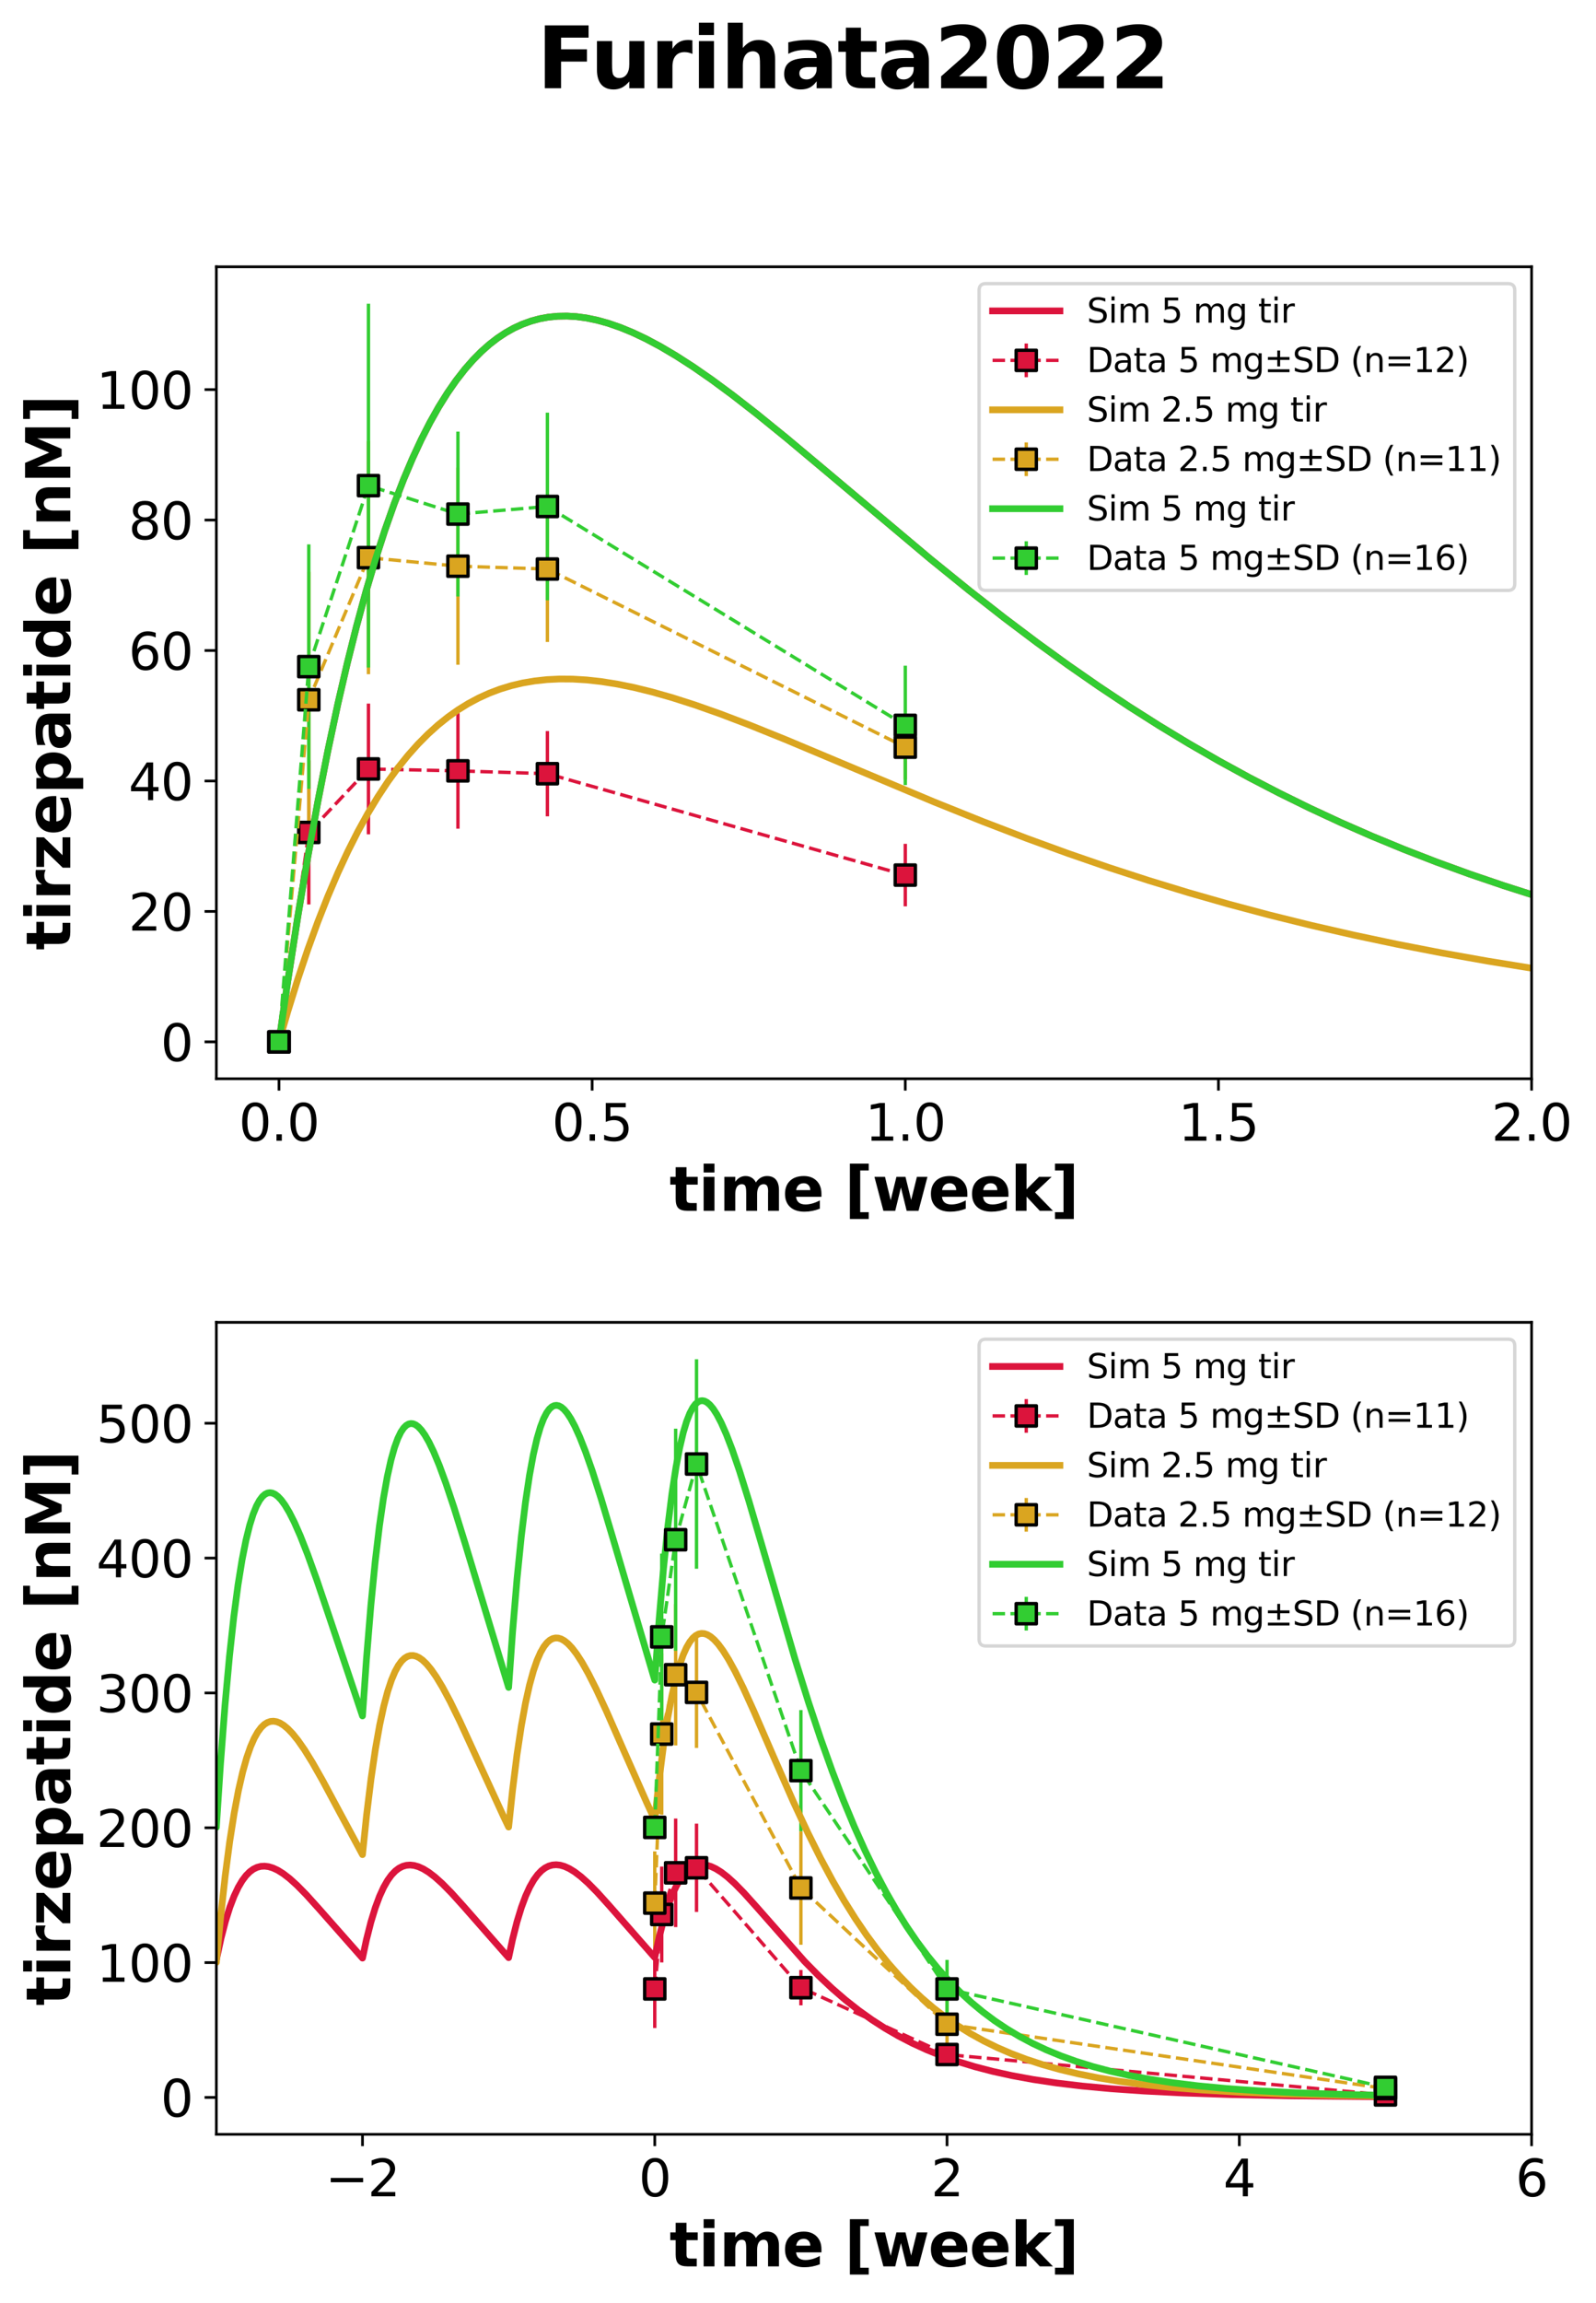 <?xml version="1.0" encoding="utf-8" standalone="no"?>
<!DOCTYPE svg PUBLIC "-//W3C//DTD SVG 1.1//EN"
  "http://www.w3.org/Graphics/SVG/1.1/DTD/svg11.dtd">
<svg xmlns:xlink="http://www.w3.org/1999/xlink" width="473.979pt" height="683.738pt" viewBox="0 0 473.979 683.738" xmlns="http://www.w3.org/2000/svg" version="1.1">
 <defs>
  <style type="text/css">*{stroke-linejoin: round; stroke-linecap: butt}</style>
 </defs>
 <g id="figure_1">
  <g id="patch_1">
   <path d="M 0 683.738 
L 473.979 683.738 
L 473.979 0 
L 0 0 
z
" style="fill: #ffffff"/>
  </g>
  <g id="axes_1">
   <g id="patch_2">
    <path d="M 64.252 320.243 
L 454.852 320.243 
L 454.852 79.2 
L 64.252 79.2 
z
" style="fill: #ffffff"/>
   </g>
   <g id="matplotlib.axis_1">
    <g id="xtick_1">
     <g id="line2d_1">
      <defs>
       <path id="m09f5528c8f" d="M 0 0 
L 0 3.5 
" style="stroke: #000000; stroke-width: 0.8"/>
      </defs>
      <g>
       <use xlink:href="#m09f5528c8f" x="82.852" y="320.243" style="stroke: #000000; stroke-width: 0.8"/>
      </g>
     </g>
     <g id="text_1">
      <!-- 0.0 -->
      <g transform="translate(70.925 338.641) scale(0.15 -0.15)">
       <defs>
        <path id="DejaVuSans-30" d="M 2034 4250 
Q 1547 4250 1301 3770 
Q 1056 3291 1056 2328 
Q 1056 1369 1301 889 
Q 1547 409 2034 409 
Q 2525 409 2770 889 
Q 3016 1369 3016 2328 
Q 3016 3291 2770 3770 
Q 2525 4250 2034 4250 
z
M 2034 4750 
Q 2819 4750 3233 4129 
Q 3647 3509 3647 2328 
Q 3647 1150 3233 529 
Q 2819 -91 2034 -91 
Q 1250 -91 836 529 
Q 422 1150 422 2328 
Q 422 3509 836 4129 
Q 1250 4750 2034 4750 
z
" transform="scale(0.016)"/>
        <path id="DejaVuSans-2e" d="M 684 794 
L 1344 794 
L 1344 0 
L 684 0 
L 684 794 
z
" transform="scale(0.016)"/>
       </defs>
       <use xlink:href="#DejaVuSans-30"/>
       <use xlink:href="#DejaVuSans-2e" x="63.623"/>
       <use xlink:href="#DejaVuSans-30" x="95.41"/>
      </g>
     </g>
    </g>
    <g id="xtick_2">
     <g id="line2d_2">
      <g>
       <use xlink:href="#m09f5528c8f" x="175.852" y="320.243" style="stroke: #000000; stroke-width: 0.8"/>
      </g>
     </g>
     <g id="text_2">
      <!-- 0.5 -->
      <g transform="translate(163.925 338.641) scale(0.15 -0.15)">
       <defs>
        <path id="DejaVuSans-35" d="M 691 4666 
L 3169 4666 
L 3169 4134 
L 1269 4134 
L 1269 2991 
Q 1406 3038 1543 3061 
Q 1681 3084 1819 3084 
Q 2600 3084 3056 2656 
Q 3513 2228 3513 1497 
Q 3513 744 3044 326 
Q 2575 -91 1722 -91 
Q 1428 -91 1123 -41 
Q 819 9 494 109 
L 494 744 
Q 775 591 1075 516 
Q 1375 441 1709 441 
Q 2250 441 2565 725 
Q 2881 1009 2881 1497 
Q 2881 1984 2565 2268 
Q 2250 2553 1709 2553 
Q 1456 2553 1204 2497 
Q 953 2441 691 2322 
L 691 4666 
z
" transform="scale(0.016)"/>
       </defs>
       <use xlink:href="#DejaVuSans-30"/>
       <use xlink:href="#DejaVuSans-2e" x="63.623"/>
       <use xlink:href="#DejaVuSans-35" x="95.41"/>
      </g>
     </g>
    </g>
    <g id="xtick_3">
     <g id="line2d_3">
      <g>
       <use xlink:href="#m09f5528c8f" x="268.852" y="320.243" style="stroke: #000000; stroke-width: 0.8"/>
      </g>
     </g>
     <g id="text_3">
      <!-- 1.0 -->
      <g transform="translate(256.925 338.641) scale(0.15 -0.15)">
       <defs>
        <path id="DejaVuSans-31" d="M 794 531 
L 1825 531 
L 1825 4091 
L 703 3866 
L 703 4441 
L 1819 4666 
L 2450 4666 
L 2450 531 
L 3481 531 
L 3481 0 
L 794 0 
L 794 531 
z
" transform="scale(0.016)"/>
       </defs>
       <use xlink:href="#DejaVuSans-31"/>
       <use xlink:href="#DejaVuSans-2e" x="63.623"/>
       <use xlink:href="#DejaVuSans-30" x="95.41"/>
      </g>
     </g>
    </g>
    <g id="xtick_4">
     <g id="line2d_4">
      <g>
       <use xlink:href="#m09f5528c8f" x="361.852" y="320.243" style="stroke: #000000; stroke-width: 0.8"/>
      </g>
     </g>
     <g id="text_4">
      <!-- 1.5 -->
      <g transform="translate(349.925 338.641) scale(0.15 -0.15)">
       <use xlink:href="#DejaVuSans-31"/>
       <use xlink:href="#DejaVuSans-2e" x="63.623"/>
       <use xlink:href="#DejaVuSans-35" x="95.41"/>
      </g>
     </g>
    </g>
    <g id="xtick_5">
     <g id="line2d_5">
      <g>
       <use xlink:href="#m09f5528c8f" x="454.852" y="320.243" style="stroke: #000000; stroke-width: 0.8"/>
      </g>
     </g>
     <g id="text_5">
      <!-- 2.0 -->
      <g transform="translate(442.925 338.641) scale(0.15 -0.15)">
       <defs>
        <path id="DejaVuSans-32" d="M 1228 531 
L 3431 531 
L 3431 0 
L 469 0 
L 469 531 
Q 828 903 1448 1529 
Q 2069 2156 2228 2338 
Q 2531 2678 2651 2914 
Q 2772 3150 2772 3378 
Q 2772 3750 2511 3984 
Q 2250 4219 1831 4219 
Q 1534 4219 1204 4116 
Q 875 4013 500 3803 
L 500 4441 
Q 881 4594 1212 4672 
Q 1544 4750 1819 4750 
Q 2544 4750 2975 4387 
Q 3406 4025 3406 3419 
Q 3406 3131 3298 2873 
Q 3191 2616 2906 2266 
Q 2828 2175 2409 1742 
Q 1991 1309 1228 531 
z
" transform="scale(0.016)"/>
       </defs>
       <use xlink:href="#DejaVuSans-32"/>
       <use xlink:href="#DejaVuSans-2e" x="63.623"/>
       <use xlink:href="#DejaVuSans-30" x="95.41"/>
      </g>
     </g>
    </g>
    <g id="text_6">
     <!-- time [week] -->
     <g transform="translate(198.813 359.438) scale(0.18 -0.18)">
      <defs>
       <path id="DejaVuSans-Bold-74" d="M 1759 4494 
L 1759 3500 
L 2913 3500 
L 2913 2700 
L 1759 2700 
L 1759 1216 
Q 1759 972 1856 886 
Q 1953 800 2241 800 
L 2816 800 
L 2816 0 
L 1856 0 
Q 1194 0 917 276 
Q 641 553 641 1216 
L 641 2700 
L 84 2700 
L 84 3500 
L 641 3500 
L 641 4494 
L 1759 4494 
z
" transform="scale(0.016)"/>
       <path id="DejaVuSans-Bold-69" d="M 538 3500 
L 1656 3500 
L 1656 0 
L 538 0 
L 538 3500 
z
M 538 4863 
L 1656 4863 
L 1656 3950 
L 538 3950 
L 538 4863 
z
" transform="scale(0.016)"/>
       <path id="DejaVuSans-Bold-6d" d="M 3781 2919 
Q 3994 3244 4286 3414 
Q 4578 3584 4928 3584 
Q 5531 3584 5847 3212 
Q 6163 2841 6163 2131 
L 6163 0 
L 5038 0 
L 5038 1825 
Q 5041 1866 5042 1909 
Q 5044 1953 5044 2034 
Q 5044 2406 4934 2573 
Q 4825 2741 4581 2741 
Q 4263 2741 4089 2478 
Q 3916 2216 3909 1719 
L 3909 0 
L 2784 0 
L 2784 1825 
Q 2784 2406 2684 2573 
Q 2584 2741 2328 2741 
Q 2006 2741 1831 2477 
Q 1656 2213 1656 1722 
L 1656 0 
L 531 0 
L 531 3500 
L 1656 3500 
L 1656 2988 
Q 1863 3284 2130 3434 
Q 2397 3584 2719 3584 
Q 3081 3584 3359 3409 
Q 3638 3234 3781 2919 
z
" transform="scale(0.016)"/>
       <path id="DejaVuSans-Bold-65" d="M 4031 1759 
L 4031 1441 
L 1416 1441 
Q 1456 1047 1700 850 
Q 1944 653 2381 653 
Q 2734 653 3104 758 
Q 3475 863 3866 1075 
L 3866 213 
Q 3469 63 3072 -14 
Q 2675 -91 2278 -91 
Q 1328 -91 801 392 
Q 275 875 275 1747 
Q 275 2603 792 3093 
Q 1309 3584 2216 3584 
Q 3041 3584 3536 3087 
Q 4031 2591 4031 1759 
z
M 2881 2131 
Q 2881 2450 2695 2645 
Q 2509 2841 2209 2841 
Q 1884 2841 1681 2658 
Q 1478 2475 1428 2131 
L 2881 2131 
z
" transform="scale(0.016)"/>
       <path id="DejaVuSans-Bold-20" transform="scale(0.016)"/>
       <path id="DejaVuSans-Bold-5b" d="M 550 4863 
L 2491 4863 
L 2491 4159 
L 1613 4159 
L 1613 -141 
L 2491 -141 
L 2491 -844 
L 550 -844 
L 550 4863 
z
" transform="scale(0.016)"/>
       <path id="DejaVuSans-Bold-77" d="M 225 3500 
L 1313 3500 
L 1900 1088 
L 2491 3500 
L 3425 3500 
L 4013 1113 
L 4603 3500 
L 5691 3500 
L 4769 0 
L 3547 0 
L 2956 2406 
L 2369 0 
L 1147 0 
L 225 3500 
z
" transform="scale(0.016)"/>
       <path id="DejaVuSans-Bold-6b" d="M 538 4863 
L 1656 4863 
L 1656 2216 
L 2944 3500 
L 4244 3500 
L 2534 1894 
L 4378 0 
L 3022 0 
L 1656 1459 
L 1656 0 
L 538 0 
L 538 4863 
z
" transform="scale(0.016)"/>
       <path id="DejaVuSans-Bold-5d" d="M 2375 -844 
L 434 -844 
L 434 -141 
L 1313 -141 
L 1313 4159 
L 434 4159 
L 434 4863 
L 2375 4863 
L 2375 -844 
z
" transform="scale(0.016)"/>
      </defs>
      <use xlink:href="#DejaVuSans-Bold-74"/>
      <use xlink:href="#DejaVuSans-Bold-69" x="47.803"/>
      <use xlink:href="#DejaVuSans-Bold-6d" x="82.08"/>
      <use xlink:href="#DejaVuSans-Bold-65" x="186.279"/>
      <use xlink:href="#DejaVuSans-Bold-20" x="254.102"/>
      <use xlink:href="#DejaVuSans-Bold-5b" x="288.916"/>
      <use xlink:href="#DejaVuSans-Bold-77" x="334.619"/>
      <use xlink:href="#DejaVuSans-Bold-65" x="427.002"/>
      <use xlink:href="#DejaVuSans-Bold-65" x="494.824"/>
      <use xlink:href="#DejaVuSans-Bold-6b" x="562.646"/>
      <use xlink:href="#DejaVuSans-Bold-5d" x="629.15"/>
     </g>
    </g>
   </g>
   <g id="matplotlib.axis_2">
    <g id="ytick_1">
     <g id="line2d_6">
      <defs>
       <path id="mad8255172e" d="M 0 0 
L -3.5 0 
" style="stroke: #000000; stroke-width: 0.8"/>
      </defs>
      <g>
       <use xlink:href="#mad8255172e" x="64.252" y="309.287" style="stroke: #000000; stroke-width: 0.8"/>
      </g>
     </g>
     <g id="text_7">
      <!-- 0 -->
      <g transform="translate(47.708 314.986) scale(0.15 -0.15)">
       <use xlink:href="#DejaVuSans-30"/>
      </g>
     </g>
    </g>
    <g id="ytick_2">
     <g id="line2d_7">
      <g>
       <use xlink:href="#mad8255172e" x="64.252" y="270.562" style="stroke: #000000; stroke-width: 0.8"/>
      </g>
     </g>
     <g id="text_8">
      <!-- 20 -->
      <g transform="translate(38.164 276.26) scale(0.15 -0.15)">
       <use xlink:href="#DejaVuSans-32"/>
       <use xlink:href="#DejaVuSans-30" x="63.623"/>
      </g>
     </g>
    </g>
    <g id="ytick_3">
     <g id="line2d_8">
      <g>
       <use xlink:href="#mad8255172e" x="64.252" y="231.836" style="stroke: #000000; stroke-width: 0.8"/>
      </g>
     </g>
     <g id="text_9">
      <!-- 40 -->
      <g transform="translate(38.164 237.535) scale(0.15 -0.15)">
       <defs>
        <path id="DejaVuSans-34" d="M 2419 4116 
L 825 1625 
L 2419 1625 
L 2419 4116 
z
M 2253 4666 
L 3047 4666 
L 3047 1625 
L 3713 1625 
L 3713 1100 
L 3047 1100 
L 3047 0 
L 2419 0 
L 2419 1100 
L 313 1100 
L 313 1709 
L 2253 4666 
z
" transform="scale(0.016)"/>
       </defs>
       <use xlink:href="#DejaVuSans-34"/>
       <use xlink:href="#DejaVuSans-30" x="63.623"/>
      </g>
     </g>
    </g>
    <g id="ytick_4">
     <g id="line2d_9">
      <g>
       <use xlink:href="#mad8255172e" x="64.252" y="193.111" style="stroke: #000000; stroke-width: 0.8"/>
      </g>
     </g>
     <g id="text_10">
      <!-- 60 -->
      <g transform="translate(38.164 198.81) scale(0.15 -0.15)">
       <defs>
        <path id="DejaVuSans-36" d="M 2113 2584 
Q 1688 2584 1439 2293 
Q 1191 2003 1191 1497 
Q 1191 994 1439 701 
Q 1688 409 2113 409 
Q 2538 409 2786 701 
Q 3034 994 3034 1497 
Q 3034 2003 2786 2293 
Q 2538 2584 2113 2584 
z
M 3366 4563 
L 3366 3988 
Q 3128 4100 2886 4159 
Q 2644 4219 2406 4219 
Q 1781 4219 1451 3797 
Q 1122 3375 1075 2522 
Q 1259 2794 1537 2939 
Q 1816 3084 2150 3084 
Q 2853 3084 3261 2657 
Q 3669 2231 3669 1497 
Q 3669 778 3244 343 
Q 2819 -91 2113 -91 
Q 1303 -91 875 529 
Q 447 1150 447 2328 
Q 447 3434 972 4092 
Q 1497 4750 2381 4750 
Q 2619 4750 2861 4703 
Q 3103 4656 3366 4563 
z
" transform="scale(0.016)"/>
       </defs>
       <use xlink:href="#DejaVuSans-36"/>
       <use xlink:href="#DejaVuSans-30" x="63.623"/>
      </g>
     </g>
    </g>
    <g id="ytick_5">
     <g id="line2d_10">
      <g>
       <use xlink:href="#mad8255172e" x="64.252" y="154.386" style="stroke: #000000; stroke-width: 0.8"/>
      </g>
     </g>
     <g id="text_11">
      <!-- 80 -->
      <g transform="translate(38.164 160.085) scale(0.15 -0.15)">
       <defs>
        <path id="DejaVuSans-38" d="M 2034 2216 
Q 1584 2216 1326 1975 
Q 1069 1734 1069 1313 
Q 1069 891 1326 650 
Q 1584 409 2034 409 
Q 2484 409 2743 651 
Q 3003 894 3003 1313 
Q 3003 1734 2745 1975 
Q 2488 2216 2034 2216 
z
M 1403 2484 
Q 997 2584 770 2862 
Q 544 3141 544 3541 
Q 544 4100 942 4425 
Q 1341 4750 2034 4750 
Q 2731 4750 3128 4425 
Q 3525 4100 3525 3541 
Q 3525 3141 3298 2862 
Q 3072 2584 2669 2484 
Q 3125 2378 3379 2068 
Q 3634 1759 3634 1313 
Q 3634 634 3220 271 
Q 2806 -91 2034 -91 
Q 1263 -91 848 271 
Q 434 634 434 1313 
Q 434 1759 690 2068 
Q 947 2378 1403 2484 
z
M 1172 3481 
Q 1172 3119 1398 2916 
Q 1625 2713 2034 2713 
Q 2441 2713 2670 2916 
Q 2900 3119 2900 3481 
Q 2900 3844 2670 4047 
Q 2441 4250 2034 4250 
Q 1625 4250 1398 4047 
Q 1172 3844 1172 3481 
z
" transform="scale(0.016)"/>
       </defs>
       <use xlink:href="#DejaVuSans-38"/>
       <use xlink:href="#DejaVuSans-30" x="63.623"/>
      </g>
     </g>
    </g>
    <g id="ytick_6">
     <g id="line2d_11">
      <g>
       <use xlink:href="#mad8255172e" x="64.252" y="115.661" style="stroke: #000000; stroke-width: 0.8"/>
      </g>
     </g>
     <g id="text_12">
      <!-- 100 -->
      <g transform="translate(28.621 121.359) scale(0.15 -0.15)">
       <use xlink:href="#DejaVuSans-31"/>
       <use xlink:href="#DejaVuSans-30" x="63.623"/>
       <use xlink:href="#DejaVuSans-30" x="127.246"/>
      </g>
     </g>
    </g>
    <g id="text_13">
     <!-- tirzepatide [nM] -->
     <g transform="translate(20.877 282.062) rotate(-90) scale(0.18 -0.18)">
      <defs>
       <path id="DejaVuSans-Bold-72" d="M 3138 2547 
Q 2991 2616 2845 2648 
Q 2700 2681 2553 2681 
Q 2122 2681 1889 2404 
Q 1656 2128 1656 1613 
L 1656 0 
L 538 0 
L 538 3500 
L 1656 3500 
L 1656 2925 
Q 1872 3269 2151 3426 
Q 2431 3584 2822 3584 
Q 2878 3584 2943 3579 
Q 3009 3575 3134 3559 
L 3138 2547 
z
" transform="scale(0.016)"/>
       <path id="DejaVuSans-Bold-7a" d="M 366 3500 
L 3419 3500 
L 3419 2719 
L 1575 800 
L 3419 800 
L 3419 0 
L 288 0 
L 288 781 
L 2131 2700 
L 366 2700 
L 366 3500 
z
" transform="scale(0.016)"/>
       <path id="DejaVuSans-Bold-70" d="M 1656 506 
L 1656 -1331 
L 538 -1331 
L 538 3500 
L 1656 3500 
L 1656 2988 
Q 1888 3294 2169 3439 
Q 2450 3584 2816 3584 
Q 3463 3584 3878 3070 
Q 4294 2556 4294 1747 
Q 4294 938 3878 423 
Q 3463 -91 2816 -91 
Q 2450 -91 2169 54 
Q 1888 200 1656 506 
z
M 2400 2772 
Q 2041 2772 1848 2508 
Q 1656 2244 1656 1747 
Q 1656 1250 1848 986 
Q 2041 722 2400 722 
Q 2759 722 2948 984 
Q 3138 1247 3138 1747 
Q 3138 2247 2948 2509 
Q 2759 2772 2400 2772 
z
" transform="scale(0.016)"/>
       <path id="DejaVuSans-Bold-61" d="M 2106 1575 
Q 1756 1575 1579 1456 
Q 1403 1338 1403 1106 
Q 1403 894 1545 773 
Q 1688 653 1941 653 
Q 2256 653 2472 879 
Q 2688 1106 2688 1447 
L 2688 1575 
L 2106 1575 
z
M 3816 1997 
L 3816 0 
L 2688 0 
L 2688 519 
Q 2463 200 2181 54 
Q 1900 -91 1497 -91 
Q 953 -91 614 226 
Q 275 544 275 1050 
Q 275 1666 698 1953 
Q 1122 2241 2028 2241 
L 2688 2241 
L 2688 2328 
Q 2688 2594 2478 2717 
Q 2269 2841 1825 2841 
Q 1466 2841 1156 2769 
Q 847 2697 581 2553 
L 581 3406 
Q 941 3494 1303 3539 
Q 1666 3584 2028 3584 
Q 2975 3584 3395 3211 
Q 3816 2838 3816 1997 
z
" transform="scale(0.016)"/>
       <path id="DejaVuSans-Bold-64" d="M 2919 2988 
L 2919 4863 
L 4044 4863 
L 4044 0 
L 2919 0 
L 2919 506 
Q 2688 197 2409 53 
Q 2131 -91 1766 -91 
Q 1119 -91 703 423 
Q 288 938 288 1747 
Q 288 2556 703 3070 
Q 1119 3584 1766 3584 
Q 2128 3584 2408 3439 
Q 2688 3294 2919 2988 
z
M 2181 722 
Q 2541 722 2730 984 
Q 2919 1247 2919 1747 
Q 2919 2247 2730 2509 
Q 2541 2772 2181 2772 
Q 1825 2772 1636 2509 
Q 1447 2247 1447 1747 
Q 1447 1247 1636 984 
Q 1825 722 2181 722 
z
" transform="scale(0.016)"/>
       <path id="DejaVuSans-Bold-6e" d="M 4056 2131 
L 4056 0 
L 2931 0 
L 2931 347 
L 2931 1631 
Q 2931 2084 2911 2256 
Q 2891 2428 2841 2509 
Q 2775 2619 2662 2680 
Q 2550 2741 2406 2741 
Q 2056 2741 1856 2470 
Q 1656 2200 1656 1722 
L 1656 0 
L 538 0 
L 538 3500 
L 1656 3500 
L 1656 2988 
Q 1909 3294 2193 3439 
Q 2478 3584 2822 3584 
Q 3428 3584 3742 3212 
Q 4056 2841 4056 2131 
z
" transform="scale(0.016)"/>
       <path id="DejaVuSans-Bold-4d" d="M 588 4666 
L 2119 4666 
L 3181 2169 
L 4250 4666 
L 5778 4666 
L 5778 0 
L 4641 0 
L 4641 3413 
L 3566 897 
L 2803 897 
L 1728 3413 
L 1728 0 
L 588 0 
L 588 4666 
z
" transform="scale(0.016)"/>
      </defs>
      <use xlink:href="#DejaVuSans-Bold-74"/>
      <use xlink:href="#DejaVuSans-Bold-69" x="47.803"/>
      <use xlink:href="#DejaVuSans-Bold-72" x="82.08"/>
      <use xlink:href="#DejaVuSans-Bold-7a" x="131.396"/>
      <use xlink:href="#DejaVuSans-Bold-65" x="189.6"/>
      <use xlink:href="#DejaVuSans-Bold-70" x="257.422"/>
      <use xlink:href="#DejaVuSans-Bold-61" x="329.004"/>
      <use xlink:href="#DejaVuSans-Bold-74" x="396.484"/>
      <use xlink:href="#DejaVuSans-Bold-69" x="444.287"/>
      <use xlink:href="#DejaVuSans-Bold-64" x="478.564"/>
      <use xlink:href="#DejaVuSans-Bold-65" x="550.146"/>
      <use xlink:href="#DejaVuSans-Bold-20" x="617.969"/>
      <use xlink:href="#DejaVuSans-Bold-5b" x="652.783"/>
      <use xlink:href="#DejaVuSans-Bold-6e" x="698.486"/>
      <use xlink:href="#DejaVuSans-Bold-4d" x="769.678"/>
      <use xlink:href="#DejaVuSans-Bold-5d" x="869.189"/>
     </g>
    </g>
   </g>
   <g id="LineCollection_1">
    <path d="M 82.852 309.287 
L 82.852 309.287 
" clip-path="url(#pe7c77defa1)" style="fill: none; stroke: #dc143c"/>
    <path d="M 91.709 268.499 
L 91.709 225.742 
" clip-path="url(#pe7c77defa1)" style="fill: none; stroke: #dc143c"/>
    <path d="M 109.423 247.683 
L 109.423 208.864 
" clip-path="url(#pe7c77defa1)" style="fill: none; stroke: #dc143c"/>
    <path d="M 135.995 245.995 
L 135.995 211.677 
" clip-path="url(#pe7c77defa1)" style="fill: none; stroke: #dc143c"/>
    <path d="M 162.566 242.338 
L 162.566 217.022 
" clip-path="url(#pe7c77defa1)" style="fill: none; stroke: #dc143c"/>
    <path d="M 268.852 269.061 
L 268.852 250.496 
" clip-path="url(#pe7c77defa1)" style="fill: none; stroke: #dc143c"/>
   </g>
   <g id="LineCollection_2">
    <path d="M 82.852 309.287 
L 82.852 309.287 
" clip-path="url(#pe7c77defa1)" style="fill: none; stroke: #daa520"/>
    <path d="M 91.709 245.714 
L 91.709 169.764 
" clip-path="url(#pe7c77defa1)" style="fill: none; stroke: #daa520"/>
    <path d="M 109.423 200.144 
L 109.423 130.945 
" clip-path="url(#pe7c77defa1)" style="fill: none; stroke: #daa520"/>
    <path d="M 135.995 197.331 
L 135.995 138.821 
" clip-path="url(#pe7c77defa1)" style="fill: none; stroke: #daa520"/>
    <path d="M 162.566 190.58 
L 162.566 147.26 
" clip-path="url(#pe7c77defa1)" style="fill: none; stroke: #daa520"/>
    <path d="M 268.852 231.368 
L 268.852 212.239 
" clip-path="url(#pe7c77defa1)" style="fill: none; stroke: #daa520"/>
   </g>
   <g id="LineCollection_3">
    <path d="M 82.852 309.287 
L 82.852 309.287 
" clip-path="url(#pe7c77defa1)" style="fill: none; stroke: #32cd32"/>
    <path d="M 91.709 234.181 
L 91.709 161.606 
" clip-path="url(#pe7c77defa1)" style="fill: none; stroke: #32cd32"/>
    <path d="M 109.423 198.175 
L 109.423 90.157 
" clip-path="url(#pe7c77defa1)" style="fill: none; stroke: #32cd32"/>
    <path d="M 135.995 177.077 
L 135.995 128.132 
" clip-path="url(#pe7c77defa1)" style="fill: none; stroke: #32cd32"/>
    <path d="M 162.566 178.203 
L 162.566 122.506 
" clip-path="url(#pe7c77defa1)" style="fill: none; stroke: #32cd32"/>
    <path d="M 268.852 233.055 
L 268.852 197.612 
" clip-path="url(#pe7c77defa1)" style="fill: none; stroke: #32cd32"/>
   </g>
   <g id="line2d_12">
    <path d="M 82.852 309.287 
L 85.456 291.286 
L 88.432 272.14 
L 91.408 254.415 
L 94.384 238.028 
L 97.36 222.902 
L 100.336 208.961 
L 103.126 196.907 
L 105.916 185.779 
L 108.706 175.526 
L 111.496 166.098 
L 114.286 157.449 
L 117.076 149.534 
L 119.866 142.312 
L 122.47 136.161 
L 125.074 130.548 
L 127.678 125.444 
L 130.282 120.82 
L 132.886 116.65 
L 135.49 112.91 
L 138.094 109.574 
L 140.512 106.82 
L 142.93 104.377 
L 145.348 102.231 
L 147.766 100.364 
L 150.184 98.761 
L 152.602 97.409 
L 155.02 96.294 
L 157.624 95.342 
L 160.228 94.633 
L 162.832 94.153 
L 165.622 93.877 
L 168.412 93.83 
L 171.202 93.998 
L 174.178 94.397 
L 177.34 95.051 
L 180.688 95.981 
L 184.222 97.206 
L 187.942 98.739 
L 191.848 100.592 
L 196.126 102.876 
L 200.776 105.622 
L 205.798 108.856 
L 211.378 112.725 
L 217.516 117.254 
L 224.77 122.894 
L 233.512 129.988 
L 245.602 140.113 
L 276.292 165.928 
L 287.824 175.268 
L 298.24 183.418 
L 307.912 190.708 
L 317.212 197.444 
L 326.326 203.774 
L 335.254 209.709 
L 344.182 215.377 
L 353.11 220.78 
L 362.038 225.921 
L 370.966 230.805 
L 379.894 235.437 
L 389.008 239.914 
L 398.122 244.147 
L 407.422 248.222 
L 416.908 252.136 
L 426.58 255.886 
L 436.438 259.471 
L 446.482 262.889 
L 454.852 265.566 
L 454.852 265.566 
" clip-path="url(#pe7c77defa1)" style="fill: none; stroke: #dc143c; stroke-width: 2; stroke-linecap: square"/>
   </g>
   <g id="line2d_13">
    <path d="M 82.852 309.287 
L 91.709 247.12 
L 109.423 228.273 
L 135.995 228.836 
L 162.566 229.68 
L 268.852 259.779 
" clip-path="url(#pe7c77defa1)" style="fill: none; stroke-dasharray: 3.7,1.6; stroke-dashoffset: 0; stroke: #dc143c"/>
    <defs>
     <path id="mc1f7539c26" d="M -3 3 
L 3 3 
L 3 -3 
L -3 -3 
z
" style="stroke: #000000; stroke-linejoin: miter"/>
    </defs>
    <g clip-path="url(#pe7c77defa1)">
     <use xlink:href="#mc1f7539c26" x="82.852" y="309.287" style="fill: #dc143c; stroke: #000000; stroke-linejoin: miter"/>
     <use xlink:href="#mc1f7539c26" x="91.709" y="247.12" style="fill: #dc143c; stroke: #000000; stroke-linejoin: miter"/>
     <use xlink:href="#mc1f7539c26" x="109.423" y="228.273" style="fill: #dc143c; stroke: #000000; stroke-linejoin: miter"/>
     <use xlink:href="#mc1f7539c26" x="135.995" y="228.836" style="fill: #dc143c; stroke: #000000; stroke-linejoin: miter"/>
     <use xlink:href="#mc1f7539c26" x="162.566" y="229.68" style="fill: #dc143c; stroke: #000000; stroke-linejoin: miter"/>
     <use xlink:href="#mc1f7539c26" x="268.852" y="259.779" style="fill: #dc143c; stroke: #000000; stroke-linejoin: miter"/>
    </g>
   </g>
   <g id="line2d_14">
    <path d="M 82.852 309.287 
L 85.456 300.286 
L 88.432 290.713 
L 91.408 281.851 
L 94.384 273.658 
L 97.36 266.094 
L 100.336 259.124 
L 103.312 252.712 
L 106.288 246.825 
L 109.264 241.431 
L 112.24 236.502 
L 115.216 232.009 
L 118.192 227.926 
L 121.168 224.227 
L 124.144 220.89 
L 127.12 217.892 
L 130.096 215.211 
L 133.072 212.828 
L 136.048 210.724 
L 139.024 208.882 
L 142.186 207.192 
L 145.348 205.759 
L 148.51 204.565 
L 151.858 203.543 
L 155.206 202.752 
L 158.74 202.148 
L 162.46 201.748 
L 166.18 201.568 
L 170.086 201.597 
L 174.178 201.842 
L 178.642 202.336 
L 183.292 203.074 
L 188.314 204.096 
L 193.708 205.421 
L 199.66 207.114 
L 206.356 209.259 
L 213.796 211.882 
L 222.538 215.209 
L 233.326 219.561 
L 249.694 226.433 
L 277.408 238.066 
L 291.916 243.896 
L 304.936 248.891 
L 317.212 253.365 
L 329.302 257.534 
L 341.206 261.402 
L 353.11 265.034 
L 365.014 268.432 
L 377.104 271.651 
L 389.38 274.689 
L 402.028 277.587 
L 414.862 280.299 
L 428.068 282.865 
L 441.832 285.311 
L 454.852 287.426 
L 454.852 287.426 
" clip-path="url(#pe7c77defa1)" style="fill: none; stroke: #daa520; stroke-width: 2; stroke-linecap: square"/>
   </g>
   <g id="line2d_15">
    <path d="M 82.852 309.287 
L 91.709 207.739 
L 109.423 165.544 
L 135.995 168.076 
L 162.566 168.92 
L 268.852 221.804 
" clip-path="url(#pe7c77defa1)" style="fill: none; stroke-dasharray: 3.7,1.6; stroke-dashoffset: 0; stroke: #daa520"/>
    <defs>
     <path id="ma1900a36d8" d="M -3 3 
L 3 3 
L 3 -3 
L -3 -3 
z
" style="stroke: #000000; stroke-linejoin: miter"/>
    </defs>
    <g clip-path="url(#pe7c77defa1)">
     <use xlink:href="#ma1900a36d8" x="82.852" y="309.287" style="fill: #daa520; stroke: #000000; stroke-linejoin: miter"/>
     <use xlink:href="#ma1900a36d8" x="91.709" y="207.739" style="fill: #daa520; stroke: #000000; stroke-linejoin: miter"/>
     <use xlink:href="#ma1900a36d8" x="109.423" y="165.544" style="fill: #daa520; stroke: #000000; stroke-linejoin: miter"/>
     <use xlink:href="#ma1900a36d8" x="135.995" y="168.076" style="fill: #daa520; stroke: #000000; stroke-linejoin: miter"/>
     <use xlink:href="#ma1900a36d8" x="162.566" y="168.92" style="fill: #daa520; stroke: #000000; stroke-linejoin: miter"/>
     <use xlink:href="#ma1900a36d8" x="268.852" y="221.804" style="fill: #daa520; stroke: #000000; stroke-linejoin: miter"/>
    </g>
   </g>
   <g id="line2d_16">
    <path d="M 82.852 309.287 
L 85.456 291.286 
L 88.432 272.14 
L 91.408 254.415 
L 94.384 238.028 
L 97.36 222.902 
L 100.336 208.961 
L 103.126 196.907 
L 105.916 185.779 
L 108.706 175.526 
L 111.496 166.098 
L 114.286 157.449 
L 117.076 149.534 
L 119.866 142.312 
L 122.47 136.161 
L 125.074 130.548 
L 127.678 125.444 
L 130.282 120.82 
L 132.886 116.65 
L 135.49 112.91 
L 138.094 109.574 
L 140.512 106.82 
L 142.93 104.377 
L 145.348 102.231 
L 147.766 100.364 
L 150.184 98.761 
L 152.602 97.409 
L 155.02 96.294 
L 157.624 95.342 
L 160.228 94.633 
L 162.832 94.153 
L 165.622 93.877 
L 168.412 93.83 
L 171.202 93.998 
L 174.178 94.397 
L 177.34 95.051 
L 180.688 95.981 
L 184.222 97.206 
L 187.942 98.739 
L 191.848 100.592 
L 196.126 102.876 
L 200.776 105.622 
L 205.798 108.856 
L 211.378 112.725 
L 217.516 117.254 
L 224.77 122.894 
L 233.512 129.988 
L 245.602 140.113 
L 276.292 165.928 
L 287.824 175.268 
L 298.24 183.418 
L 307.912 190.708 
L 317.212 197.444 
L 326.326 203.774 
L 335.254 209.709 
L 344.182 215.377 
L 353.11 220.78 
L 362.038 225.921 
L 370.966 230.805 
L 379.894 235.437 
L 389.008 239.914 
L 398.122 244.147 
L 407.422 248.222 
L 416.908 252.136 
L 426.58 255.886 
L 436.438 259.471 
L 446.482 262.889 
L 454.852 265.566 
L 454.852 265.566 
" clip-path="url(#pe7c77defa1)" style="fill: none; stroke: #32cd32; stroke-width: 2; stroke-linecap: square"/>
   </g>
   <g id="line2d_17">
    <path d="M 82.852 309.287 
L 91.709 197.893 
L 109.423 144.166 
L 135.995 152.604 
L 162.566 150.354 
L 268.852 215.334 
" clip-path="url(#pe7c77defa1)" style="fill: none; stroke-dasharray: 3.7,1.6; stroke-dashoffset: 0; stroke: #32cd32"/>
    <defs>
     <path id="mb5d528e26d" d="M -3 3 
L 3 3 
L 3 -3 
L -3 -3 
z
" style="stroke: #000000; stroke-linejoin: miter"/>
    </defs>
    <g clip-path="url(#pe7c77defa1)">
     <use xlink:href="#mb5d528e26d" x="82.852" y="309.287" style="fill: #32cd32; stroke: #000000; stroke-linejoin: miter"/>
     <use xlink:href="#mb5d528e26d" x="91.709" y="197.893" style="fill: #32cd32; stroke: #000000; stroke-linejoin: miter"/>
     <use xlink:href="#mb5d528e26d" x="109.423" y="144.166" style="fill: #32cd32; stroke: #000000; stroke-linejoin: miter"/>
     <use xlink:href="#mb5d528e26d" x="135.995" y="152.604" style="fill: #32cd32; stroke: #000000; stroke-linejoin: miter"/>
     <use xlink:href="#mb5d528e26d" x="162.566" y="150.354" style="fill: #32cd32; stroke: #000000; stroke-linejoin: miter"/>
     <use xlink:href="#mb5d528e26d" x="268.852" y="215.334" style="fill: #32cd32; stroke: #000000; stroke-linejoin: miter"/>
    </g>
   </g>
   <g id="patch_3">
    <path d="M 64.252 320.243 
L 64.252 79.2 
" style="fill: none; stroke: #000000; stroke-width: 0.8; stroke-linejoin: miter; stroke-linecap: square"/>
   </g>
   <g id="patch_4">
    <path d="M 454.852 320.243 
L 454.852 79.2 
" style="fill: none; stroke: #000000; stroke-width: 0.8; stroke-linejoin: miter; stroke-linecap: square"/>
   </g>
   <g id="patch_5">
    <path d="M 64.252 320.243 
L 454.852 320.243 
" style="fill: none; stroke: #000000; stroke-width: 0.8; stroke-linejoin: miter; stroke-linecap: square"/>
   </g>
   <g id="patch_6">
    <path d="M 64.252 79.2 
L 454.852 79.2 
" style="fill: none; stroke: #000000; stroke-width: 0.8; stroke-linejoin: miter; stroke-linecap: square"/>
   </g>
   <g id="legend_1">
    <g id="patch_7">
     <path d="M 292.775 175.269 
L 447.852 175.269 
Q 449.852 175.269 449.852 173.269 
L 449.852 86.2 
Q 449.852 84.2 447.852 84.2 
L 292.775 84.2 
Q 290.775 84.2 290.775 86.2 
L 290.775 173.269 
Q 290.775 175.269 292.775 175.269 
z
" style="fill: #ffffff; opacity: 0.8; stroke: #cccccc; stroke-linejoin: miter"/>
    </g>
    <g id="line2d_18">
     <path d="M 294.775 92.298 
L 314.775 92.298 
" style="fill: none; stroke: #dc143c; stroke-width: 2; stroke-linecap: square"/>
    </g>
    <g id="line2d_19"/>
    <g id="text_14">
     <!-- Sim 5 mg tir -->
     <g transform="translate(322.775 95.798) scale(0.1 -0.1)">
      <defs>
       <path id="DejaVuSans-53" d="M 3425 4513 
L 3425 3897 
Q 3066 4069 2747 4153 
Q 2428 4238 2131 4238 
Q 1616 4238 1336 4038 
Q 1056 3838 1056 3469 
Q 1056 3159 1242 3001 
Q 1428 2844 1947 2747 
L 2328 2669 
Q 3034 2534 3370 2195 
Q 3706 1856 3706 1288 
Q 3706 609 3251 259 
Q 2797 -91 1919 -91 
Q 1588 -91 1214 -16 
Q 841 59 441 206 
L 441 856 
Q 825 641 1194 531 
Q 1563 422 1919 422 
Q 2459 422 2753 634 
Q 3047 847 3047 1241 
Q 3047 1584 2836 1778 
Q 2625 1972 2144 2069 
L 1759 2144 
Q 1053 2284 737 2584 
Q 422 2884 422 3419 
Q 422 4038 858 4394 
Q 1294 4750 2059 4750 
Q 2388 4750 2728 4690 
Q 3069 4631 3425 4513 
z
" transform="scale(0.016)"/>
       <path id="DejaVuSans-69" d="M 603 3500 
L 1178 3500 
L 1178 0 
L 603 0 
L 603 3500 
z
M 603 4863 
L 1178 4863 
L 1178 4134 
L 603 4134 
L 603 4863 
z
" transform="scale(0.016)"/>
       <path id="DejaVuSans-6d" d="M 3328 2828 
Q 3544 3216 3844 3400 
Q 4144 3584 4550 3584 
Q 5097 3584 5394 3201 
Q 5691 2819 5691 2113 
L 5691 0 
L 5113 0 
L 5113 2094 
Q 5113 2597 4934 2840 
Q 4756 3084 4391 3084 
Q 3944 3084 3684 2787 
Q 3425 2491 3425 1978 
L 3425 0 
L 2847 0 
L 2847 2094 
Q 2847 2600 2669 2842 
Q 2491 3084 2119 3084 
Q 1678 3084 1418 2786 
Q 1159 2488 1159 1978 
L 1159 0 
L 581 0 
L 581 3500 
L 1159 3500 
L 1159 2956 
Q 1356 3278 1631 3431 
Q 1906 3584 2284 3584 
Q 2666 3584 2933 3390 
Q 3200 3197 3328 2828 
z
" transform="scale(0.016)"/>
       <path id="DejaVuSans-20" transform="scale(0.016)"/>
       <path id="DejaVuSans-67" d="M 2906 1791 
Q 2906 2416 2648 2759 
Q 2391 3103 1925 3103 
Q 1463 3103 1205 2759 
Q 947 2416 947 1791 
Q 947 1169 1205 825 
Q 1463 481 1925 481 
Q 2391 481 2648 825 
Q 2906 1169 2906 1791 
z
M 3481 434 
Q 3481 -459 3084 -895 
Q 2688 -1331 1869 -1331 
Q 1566 -1331 1297 -1286 
Q 1028 -1241 775 -1147 
L 775 -588 
Q 1028 -725 1275 -790 
Q 1522 -856 1778 -856 
Q 2344 -856 2625 -561 
Q 2906 -266 2906 331 
L 2906 616 
Q 2728 306 2450 153 
Q 2172 0 1784 0 
Q 1141 0 747 490 
Q 353 981 353 1791 
Q 353 2603 747 3093 
Q 1141 3584 1784 3584 
Q 2172 3584 2450 3431 
Q 2728 3278 2906 2969 
L 2906 3500 
L 3481 3500 
L 3481 434 
z
" transform="scale(0.016)"/>
       <path id="DejaVuSans-74" d="M 1172 4494 
L 1172 3500 
L 2356 3500 
L 2356 3053 
L 1172 3053 
L 1172 1153 
Q 1172 725 1289 603 
Q 1406 481 1766 481 
L 2356 481 
L 2356 0 
L 1766 0 
Q 1100 0 847 248 
Q 594 497 594 1153 
L 594 3053 
L 172 3053 
L 172 3500 
L 594 3500 
L 594 4494 
L 1172 4494 
z
" transform="scale(0.016)"/>
       <path id="DejaVuSans-72" d="M 2631 2963 
Q 2534 3019 2420 3045 
Q 2306 3072 2169 3072 
Q 1681 3072 1420 2755 
Q 1159 2438 1159 1844 
L 1159 0 
L 581 0 
L 581 3500 
L 1159 3500 
L 1159 2956 
Q 1341 3275 1631 3429 
Q 1922 3584 2338 3584 
Q 2397 3584 2469 3576 
Q 2541 3569 2628 3553 
L 2631 2963 
z
" transform="scale(0.016)"/>
      </defs>
      <use xlink:href="#DejaVuSans-53"/>
      <use xlink:href="#DejaVuSans-69" x="63.477"/>
      <use xlink:href="#DejaVuSans-6d" x="91.26"/>
      <use xlink:href="#DejaVuSans-20" x="188.672"/>
      <use xlink:href="#DejaVuSans-35" x="220.459"/>
      <use xlink:href="#DejaVuSans-20" x="284.082"/>
      <use xlink:href="#DejaVuSans-6d" x="315.869"/>
      <use xlink:href="#DejaVuSans-67" x="413.281"/>
      <use xlink:href="#DejaVuSans-20" x="476.758"/>
      <use xlink:href="#DejaVuSans-74" x="508.545"/>
      <use xlink:href="#DejaVuSans-69" x="547.754"/>
      <use xlink:href="#DejaVuSans-72" x="575.537"/>
     </g>
    </g>
    <g id="LineCollection_4">
     <path d="M 304.775 111.977 
L 304.775 101.977 
" style="fill: none; stroke: #dc143c"/>
    </g>
    <g id="line2d_20">
     <path d="M 294.775 106.977 
L 314.775 106.977 
" style="fill: none; stroke-dasharray: 3.7,1.6; stroke-dashoffset: 0; stroke: #dc143c"/>
    </g>
    <g id="line2d_21">
     <g>
      <use xlink:href="#mc1f7539c26" x="304.775" y="106.977" style="fill: #dc143c; stroke: #000000; stroke-linejoin: miter"/>
     </g>
    </g>
    <g id="text_15">
     <!-- Data 5 mg±SD (n=12) -->
     <g transform="translate(322.775 110.477) scale(0.1 -0.1)">
      <defs>
       <path id="DejaVuSans-44" d="M 1259 4147 
L 1259 519 
L 2022 519 
Q 2988 519 3436 956 
Q 3884 1394 3884 2338 
Q 3884 3275 3436 3711 
Q 2988 4147 2022 4147 
L 1259 4147 
z
M 628 4666 
L 1925 4666 
Q 3281 4666 3915 4102 
Q 4550 3538 4550 2338 
Q 4550 1131 3912 565 
Q 3275 0 1925 0 
L 628 0 
L 628 4666 
z
" transform="scale(0.016)"/>
       <path id="DejaVuSans-61" d="M 2194 1759 
Q 1497 1759 1228 1600 
Q 959 1441 959 1056 
Q 959 750 1161 570 
Q 1363 391 1709 391 
Q 2188 391 2477 730 
Q 2766 1069 2766 1631 
L 2766 1759 
L 2194 1759 
z
M 3341 1997 
L 3341 0 
L 2766 0 
L 2766 531 
Q 2569 213 2275 61 
Q 1981 -91 1556 -91 
Q 1019 -91 701 211 
Q 384 513 384 1019 
Q 384 1609 779 1909 
Q 1175 2209 1959 2209 
L 2766 2209 
L 2766 2266 
Q 2766 2663 2505 2880 
Q 2244 3097 1772 3097 
Q 1472 3097 1187 3025 
Q 903 2953 641 2809 
L 641 3341 
Q 956 3463 1253 3523 
Q 1550 3584 1831 3584 
Q 2591 3584 2966 3190 
Q 3341 2797 3341 1997 
z
" transform="scale(0.016)"/>
       <path id="DejaVuSans-b1" d="M 2944 4013 
L 2944 2803 
L 4684 2803 
L 4684 2272 
L 2944 2272 
L 2944 1063 
L 2419 1063 
L 2419 2272 
L 678 2272 
L 678 2803 
L 2419 2803 
L 2419 4013 
L 2944 4013 
z
M 678 531 
L 4684 531 
L 4684 0 
L 678 0 
L 678 531 
z
" transform="scale(0.016)"/>
       <path id="DejaVuSans-28" d="M 1984 4856 
Q 1566 4138 1362 3434 
Q 1159 2731 1159 2009 
Q 1159 1288 1364 580 
Q 1569 -128 1984 -844 
L 1484 -844 
Q 1016 -109 783 600 
Q 550 1309 550 2009 
Q 550 2706 781 3412 
Q 1013 4119 1484 4856 
L 1984 4856 
z
" transform="scale(0.016)"/>
       <path id="DejaVuSans-6e" d="M 3513 2113 
L 3513 0 
L 2938 0 
L 2938 2094 
Q 2938 2591 2744 2837 
Q 2550 3084 2163 3084 
Q 1697 3084 1428 2787 
Q 1159 2491 1159 1978 
L 1159 0 
L 581 0 
L 581 3500 
L 1159 3500 
L 1159 2956 
Q 1366 3272 1645 3428 
Q 1925 3584 2291 3584 
Q 2894 3584 3203 3211 
Q 3513 2838 3513 2113 
z
" transform="scale(0.016)"/>
       <path id="DejaVuSans-3d" d="M 678 2906 
L 4684 2906 
L 4684 2381 
L 678 2381 
L 678 2906 
z
M 678 1631 
L 4684 1631 
L 4684 1100 
L 678 1100 
L 678 1631 
z
" transform="scale(0.016)"/>
       <path id="DejaVuSans-29" d="M 513 4856 
L 1013 4856 
Q 1481 4119 1714 3412 
Q 1947 2706 1947 2009 
Q 1947 1309 1714 600 
Q 1481 -109 1013 -844 
L 513 -844 
Q 928 -128 1133 580 
Q 1338 1288 1338 2009 
Q 1338 2731 1133 3434 
Q 928 4138 513 4856 
z
" transform="scale(0.016)"/>
      </defs>
      <use xlink:href="#DejaVuSans-44"/>
      <use xlink:href="#DejaVuSans-61" x="77.002"/>
      <use xlink:href="#DejaVuSans-74" x="138.281"/>
      <use xlink:href="#DejaVuSans-61" x="177.49"/>
      <use xlink:href="#DejaVuSans-20" x="238.77"/>
      <use xlink:href="#DejaVuSans-35" x="270.557"/>
      <use xlink:href="#DejaVuSans-20" x="334.18"/>
      <use xlink:href="#DejaVuSans-6d" x="365.967"/>
      <use xlink:href="#DejaVuSans-67" x="463.379"/>
      <use xlink:href="#DejaVuSans-b1" x="526.855"/>
      <use xlink:href="#DejaVuSans-53" x="610.645"/>
      <use xlink:href="#DejaVuSans-44" x="674.121"/>
      <use xlink:href="#DejaVuSans-20" x="751.123"/>
      <use xlink:href="#DejaVuSans-28" x="782.91"/>
      <use xlink:href="#DejaVuSans-6e" x="821.924"/>
      <use xlink:href="#DejaVuSans-3d" x="885.303"/>
      <use xlink:href="#DejaVuSans-31" x="969.092"/>
      <use xlink:href="#DejaVuSans-32" x="1032.715"/>
      <use xlink:href="#DejaVuSans-29" x="1096.338"/>
     </g>
    </g>
    <g id="line2d_22">
     <path d="M 294.775 121.655 
L 314.775 121.655 
" style="fill: none; stroke: #daa520; stroke-width: 2; stroke-linecap: square"/>
    </g>
    <g id="line2d_23"/>
    <g id="text_16">
     <!-- Sim 2.5 mg tir -->
     <g transform="translate(322.775 125.155) scale(0.1 -0.1)">
      <use xlink:href="#DejaVuSans-53"/>
      <use xlink:href="#DejaVuSans-69" x="63.477"/>
      <use xlink:href="#DejaVuSans-6d" x="91.26"/>
      <use xlink:href="#DejaVuSans-20" x="188.672"/>
      <use xlink:href="#DejaVuSans-32" x="220.459"/>
      <use xlink:href="#DejaVuSans-2e" x="284.082"/>
      <use xlink:href="#DejaVuSans-35" x="315.869"/>
      <use xlink:href="#DejaVuSans-20" x="379.492"/>
      <use xlink:href="#DejaVuSans-6d" x="411.279"/>
      <use xlink:href="#DejaVuSans-67" x="508.691"/>
      <use xlink:href="#DejaVuSans-20" x="572.168"/>
      <use xlink:href="#DejaVuSans-74" x="603.955"/>
      <use xlink:href="#DejaVuSans-69" x="643.164"/>
      <use xlink:href="#DejaVuSans-72" x="670.947"/>
     </g>
    </g>
    <g id="LineCollection_5">
     <path d="M 304.775 141.333 
L 304.775 131.333 
" style="fill: none; stroke: #daa520"/>
    </g>
    <g id="line2d_24">
     <path d="M 294.775 136.333 
L 314.775 136.333 
" style="fill: none; stroke-dasharray: 3.7,1.6; stroke-dashoffset: 0; stroke: #daa520"/>
    </g>
    <g id="line2d_25">
     <g>
      <use xlink:href="#ma1900a36d8" x="304.775" y="136.333" style="fill: #daa520; stroke: #000000; stroke-linejoin: miter"/>
     </g>
    </g>
    <g id="text_17">
     <!-- Data 2.5 mg±SD (n=11) -->
     <g transform="translate(322.775 139.833) scale(0.1 -0.1)">
      <use xlink:href="#DejaVuSans-44"/>
      <use xlink:href="#DejaVuSans-61" x="77.002"/>
      <use xlink:href="#DejaVuSans-74" x="138.281"/>
      <use xlink:href="#DejaVuSans-61" x="177.49"/>
      <use xlink:href="#DejaVuSans-20" x="238.77"/>
      <use xlink:href="#DejaVuSans-32" x="270.557"/>
      <use xlink:href="#DejaVuSans-2e" x="334.18"/>
      <use xlink:href="#DejaVuSans-35" x="365.967"/>
      <use xlink:href="#DejaVuSans-20" x="429.59"/>
      <use xlink:href="#DejaVuSans-6d" x="461.377"/>
      <use xlink:href="#DejaVuSans-67" x="558.789"/>
      <use xlink:href="#DejaVuSans-b1" x="622.266"/>
      <use xlink:href="#DejaVuSans-53" x="706.055"/>
      <use xlink:href="#DejaVuSans-44" x="769.531"/>
      <use xlink:href="#DejaVuSans-20" x="846.533"/>
      <use xlink:href="#DejaVuSans-28" x="878.32"/>
      <use xlink:href="#DejaVuSans-6e" x="917.334"/>
      <use xlink:href="#DejaVuSans-3d" x="980.713"/>
      <use xlink:href="#DejaVuSans-31" x="1064.502"/>
      <use xlink:href="#DejaVuSans-31" x="1128.125"/>
      <use xlink:href="#DejaVuSans-29" x="1191.748"/>
     </g>
    </g>
    <g id="line2d_26">
     <path d="M 294.775 151.011 
L 314.775 151.011 
" style="fill: none; stroke: #32cd32; stroke-width: 2; stroke-linecap: square"/>
    </g>
    <g id="line2d_27"/>
    <g id="text_18">
     <!-- Sim 5 mg tir -->
     <g transform="translate(322.775 154.511) scale(0.1 -0.1)">
      <use xlink:href="#DejaVuSans-53"/>
      <use xlink:href="#DejaVuSans-69" x="63.477"/>
      <use xlink:href="#DejaVuSans-6d" x="91.26"/>
      <use xlink:href="#DejaVuSans-20" x="188.672"/>
      <use xlink:href="#DejaVuSans-35" x="220.459"/>
      <use xlink:href="#DejaVuSans-20" x="284.082"/>
      <use xlink:href="#DejaVuSans-6d" x="315.869"/>
      <use xlink:href="#DejaVuSans-67" x="413.281"/>
      <use xlink:href="#DejaVuSans-20" x="476.758"/>
      <use xlink:href="#DejaVuSans-74" x="508.545"/>
      <use xlink:href="#DejaVuSans-69" x="547.754"/>
      <use xlink:href="#DejaVuSans-72" x="575.537"/>
     </g>
    </g>
    <g id="LineCollection_6">
     <path d="M 304.775 170.689 
L 304.775 160.689 
" style="fill: none; stroke: #32cd32"/>
    </g>
    <g id="line2d_28">
     <path d="M 294.775 165.689 
L 314.775 165.689 
" style="fill: none; stroke-dasharray: 3.7,1.6; stroke-dashoffset: 0; stroke: #32cd32"/>
    </g>
    <g id="line2d_29">
     <g>
      <use xlink:href="#mb5d528e26d" x="304.775" y="165.689" style="fill: #32cd32; stroke: #000000; stroke-linejoin: miter"/>
     </g>
    </g>
    <g id="text_19">
     <!-- Data 5 mg±SD (n=16) -->
     <g transform="translate(322.775 169.189) scale(0.1 -0.1)">
      <use xlink:href="#DejaVuSans-44"/>
      <use xlink:href="#DejaVuSans-61" x="77.002"/>
      <use xlink:href="#DejaVuSans-74" x="138.281"/>
      <use xlink:href="#DejaVuSans-61" x="177.49"/>
      <use xlink:href="#DejaVuSans-20" x="238.77"/>
      <use xlink:href="#DejaVuSans-35" x="270.557"/>
      <use xlink:href="#DejaVuSans-20" x="334.18"/>
      <use xlink:href="#DejaVuSans-6d" x="365.967"/>
      <use xlink:href="#DejaVuSans-67" x="463.379"/>
      <use xlink:href="#DejaVuSans-b1" x="526.855"/>
      <use xlink:href="#DejaVuSans-53" x="610.645"/>
      <use xlink:href="#DejaVuSans-44" x="674.121"/>
      <use xlink:href="#DejaVuSans-20" x="751.123"/>
      <use xlink:href="#DejaVuSans-28" x="782.91"/>
      <use xlink:href="#DejaVuSans-6e" x="821.924"/>
      <use xlink:href="#DejaVuSans-3d" x="885.303"/>
      <use xlink:href="#DejaVuSans-31" x="969.092"/>
      <use xlink:href="#DejaVuSans-36" x="1032.715"/>
      <use xlink:href="#DejaVuSans-29" x="1096.338"/>
     </g>
    </g>
   </g>
  </g>
  <g id="axes_2">
   <g id="patch_8">
    <path d="M 64.252 633.6 
L 454.852 633.6 
L 454.852 392.557 
L 64.252 392.557 
z
" style="fill: #ffffff"/>
   </g>
   <g id="matplotlib.axis_3">
    <g id="xtick_6">
     <g id="line2d_30">
      <g>
       <use xlink:href="#m09f5528c8f" x="107.652" y="633.6" style="stroke: #000000; stroke-width: 0.8"/>
      </g>
     </g>
     <g id="text_20">
      <!-- −2 -->
      <g transform="translate(96.595 651.998) scale(0.15 -0.15)">
       <defs>
        <path id="DejaVuSans-2212" d="M 678 2272 
L 4684 2272 
L 4684 1741 
L 678 1741 
L 678 2272 
z
" transform="scale(0.016)"/>
       </defs>
       <use xlink:href="#DejaVuSans-2212"/>
       <use xlink:href="#DejaVuSans-32" x="83.789"/>
      </g>
     </g>
    </g>
    <g id="xtick_7">
     <g id="line2d_31">
      <g>
       <use xlink:href="#m09f5528c8f" x="194.452" y="633.6" style="stroke: #000000; stroke-width: 0.8"/>
      </g>
     </g>
     <g id="text_21">
      <!-- 0 -->
      <g transform="translate(189.68 651.998) scale(0.15 -0.15)">
       <use xlink:href="#DejaVuSans-30"/>
      </g>
     </g>
    </g>
    <g id="xtick_8">
     <g id="line2d_32">
      <g>
       <use xlink:href="#m09f5528c8f" x="281.252" y="633.6" style="stroke: #000000; stroke-width: 0.8"/>
      </g>
     </g>
     <g id="text_22">
      <!-- 2 -->
      <g transform="translate(276.48 651.998) scale(0.15 -0.15)">
       <use xlink:href="#DejaVuSans-32"/>
      </g>
     </g>
    </g>
    <g id="xtick_9">
     <g id="line2d_33">
      <g>
       <use xlink:href="#m09f5528c8f" x="368.052" y="633.6" style="stroke: #000000; stroke-width: 0.8"/>
      </g>
     </g>
     <g id="text_23">
      <!-- 4 -->
      <g transform="translate(363.28 651.998) scale(0.15 -0.15)">
       <use xlink:href="#DejaVuSans-34"/>
      </g>
     </g>
    </g>
    <g id="xtick_10">
     <g id="line2d_34">
      <g>
       <use xlink:href="#m09f5528c8f" x="454.852" y="633.6" style="stroke: #000000; stroke-width: 0.8"/>
      </g>
     </g>
     <g id="text_24">
      <!-- 6 -->
      <g transform="translate(450.08 651.998) scale(0.15 -0.15)">
       <use xlink:href="#DejaVuSans-36"/>
      </g>
     </g>
    </g>
    <g id="text_25">
     <!-- time [week] -->
     <g transform="translate(198.813 672.794) scale(0.18 -0.18)">
      <use xlink:href="#DejaVuSans-Bold-74"/>
      <use xlink:href="#DejaVuSans-Bold-69" x="47.803"/>
      <use xlink:href="#DejaVuSans-Bold-6d" x="82.08"/>
      <use xlink:href="#DejaVuSans-Bold-65" x="186.279"/>
      <use xlink:href="#DejaVuSans-Bold-20" x="254.102"/>
      <use xlink:href="#DejaVuSans-Bold-5b" x="288.916"/>
      <use xlink:href="#DejaVuSans-Bold-77" x="334.619"/>
      <use xlink:href="#DejaVuSans-Bold-65" x="427.002"/>
      <use xlink:href="#DejaVuSans-Bold-65" x="494.824"/>
      <use xlink:href="#DejaVuSans-Bold-6b" x="562.646"/>
      <use xlink:href="#DejaVuSans-Bold-5d" x="629.15"/>
     </g>
    </g>
   </g>
   <g id="matplotlib.axis_4">
    <g id="ytick_7">
     <g id="line2d_35">
      <g>
       <use xlink:href="#mad8255172e" x="64.252" y="622.643" style="stroke: #000000; stroke-width: 0.8"/>
      </g>
     </g>
     <g id="text_26">
      <!-- 0 -->
      <g transform="translate(47.708 628.342) scale(0.15 -0.15)">
       <use xlink:href="#DejaVuSans-30"/>
      </g>
     </g>
    </g>
    <g id="ytick_8">
     <g id="line2d_36">
      <g>
       <use xlink:href="#mad8255172e" x="64.252" y="582.616" style="stroke: #000000; stroke-width: 0.8"/>
      </g>
     </g>
     <g id="text_27">
      <!-- 100 -->
      <g transform="translate(28.621 588.314) scale(0.15 -0.15)">
       <use xlink:href="#DejaVuSans-31"/>
       <use xlink:href="#DejaVuSans-30" x="63.623"/>
       <use xlink:href="#DejaVuSans-30" x="127.246"/>
      </g>
     </g>
    </g>
    <g id="ytick_9">
     <g id="line2d_37">
      <g>
       <use xlink:href="#mad8255172e" x="64.252" y="542.588" style="stroke: #000000; stroke-width: 0.8"/>
      </g>
     </g>
     <g id="text_28">
      <!-- 200 -->
      <g transform="translate(28.621 548.286) scale(0.15 -0.15)">
       <use xlink:href="#DejaVuSans-32"/>
       <use xlink:href="#DejaVuSans-30" x="63.623"/>
       <use xlink:href="#DejaVuSans-30" x="127.246"/>
      </g>
     </g>
    </g>
    <g id="ytick_10">
     <g id="line2d_38">
      <g>
       <use xlink:href="#mad8255172e" x="64.252" y="502.56" style="stroke: #000000; stroke-width: 0.8"/>
      </g>
     </g>
     <g id="text_29">
      <!-- 300 -->
      <g transform="translate(28.621 508.258) scale(0.15 -0.15)">
       <defs>
        <path id="DejaVuSans-33" d="M 2597 2516 
Q 3050 2419 3304 2112 
Q 3559 1806 3559 1356 
Q 3559 666 3084 287 
Q 2609 -91 1734 -91 
Q 1441 -91 1130 -33 
Q 819 25 488 141 
L 488 750 
Q 750 597 1062 519 
Q 1375 441 1716 441 
Q 2309 441 2620 675 
Q 2931 909 2931 1356 
Q 2931 1769 2642 2001 
Q 2353 2234 1838 2234 
L 1294 2234 
L 1294 2753 
L 1863 2753 
Q 2328 2753 2575 2939 
Q 2822 3125 2822 3475 
Q 2822 3834 2567 4026 
Q 2313 4219 1838 4219 
Q 1578 4219 1281 4162 
Q 984 4106 628 3988 
L 628 4550 
Q 988 4650 1302 4700 
Q 1616 4750 1894 4750 
Q 2613 4750 3031 4423 
Q 3450 4097 3450 3541 
Q 3450 3153 3228 2886 
Q 3006 2619 2597 2516 
z
" transform="scale(0.016)"/>
       </defs>
       <use xlink:href="#DejaVuSans-33"/>
       <use xlink:href="#DejaVuSans-30" x="63.623"/>
       <use xlink:href="#DejaVuSans-30" x="127.246"/>
      </g>
     </g>
    </g>
    <g id="ytick_11">
     <g id="line2d_39">
      <g>
       <use xlink:href="#mad8255172e" x="64.252" y="462.532" style="stroke: #000000; stroke-width: 0.8"/>
      </g>
     </g>
     <g id="text_30">
      <!-- 400 -->
      <g transform="translate(28.621 468.231) scale(0.15 -0.15)">
       <use xlink:href="#DejaVuSans-34"/>
       <use xlink:href="#DejaVuSans-30" x="63.623"/>
       <use xlink:href="#DejaVuSans-30" x="127.246"/>
      </g>
     </g>
    </g>
    <g id="ytick_12">
     <g id="line2d_40">
      <g>
       <use xlink:href="#mad8255172e" x="64.252" y="422.504" style="stroke: #000000; stroke-width: 0.8"/>
      </g>
     </g>
     <g id="text_31">
      <!-- 500 -->
      <g transform="translate(28.621 428.203) scale(0.15 -0.15)">
       <use xlink:href="#DejaVuSans-35"/>
       <use xlink:href="#DejaVuSans-30" x="63.623"/>
       <use xlink:href="#DejaVuSans-30" x="127.246"/>
      </g>
     </g>
    </g>
    <g id="text_32">
     <!-- tirzepatide [nM] -->
     <g transform="translate(20.877 595.418) rotate(-90) scale(0.18 -0.18)">
      <use xlink:href="#DejaVuSans-Bold-74"/>
      <use xlink:href="#DejaVuSans-Bold-69" x="47.803"/>
      <use xlink:href="#DejaVuSans-Bold-72" x="82.08"/>
      <use xlink:href="#DejaVuSans-Bold-7a" x="131.396"/>
      <use xlink:href="#DejaVuSans-Bold-65" x="189.6"/>
      <use xlink:href="#DejaVuSans-Bold-70" x="257.422"/>
      <use xlink:href="#DejaVuSans-Bold-61" x="329.004"/>
      <use xlink:href="#DejaVuSans-Bold-74" x="396.484"/>
      <use xlink:href="#DejaVuSans-Bold-69" x="444.287"/>
      <use xlink:href="#DejaVuSans-Bold-64" x="478.564"/>
      <use xlink:href="#DejaVuSans-Bold-65" x="550.146"/>
      <use xlink:href="#DejaVuSans-Bold-20" x="617.969"/>
      <use xlink:href="#DejaVuSans-Bold-5b" x="652.783"/>
      <use xlink:href="#DejaVuSans-Bold-6e" x="698.486"/>
      <use xlink:href="#DejaVuSans-Bold-4d" x="769.678"/>
      <use xlink:href="#DejaVuSans-Bold-5d" x="869.189"/>
     </g>
    </g>
   </g>
   <g id="LineCollection_7">
    <path d="M 194.452 602.041 
L 194.452 578.817 
" clip-path="url(#pf9a35bb273)" style="fill: none; stroke: #dc143c"/>
    <path d="M 196.519 582.563 
L 196.519 554.095 
" clip-path="url(#pf9a35bb273)" style="fill: none; stroke: #dc143c"/>
    <path d="M 200.652 572.075 
L 200.652 539.861 
" clip-path="url(#pf9a35bb273)" style="fill: none; stroke: #dc143c"/>
    <path d="M 206.852 567.58 
L 206.852 541.359 
" clip-path="url(#pf9a35bb273)" style="fill: none; stroke: #dc143c"/>
    <path d="M 237.852 595.299 
L 237.852 584.811 
" clip-path="url(#pf9a35bb273)" style="fill: none; stroke: #dc143c"/>
    <path d="M 281.252 609.908 
L 281.252 609.908 
" clip-path="url(#pf9a35bb273)" style="fill: none; stroke: #dc143c"/>
    <path d="M 411.452 621.894 
L 411.452 621.894 
" clip-path="url(#pf9a35bb273)" style="fill: none; stroke: #dc143c"/>
   </g>
   <g id="LineCollection_8">
    <path d="M 194.452 580.316 
L 194.452 549.6 
" clip-path="url(#pf9a35bb273)" style="fill: none; stroke: #daa520"/>
    <path d="M 196.519 538.737 
L 196.519 490.791 
" clip-path="url(#pf9a35bb273)" style="fill: none; stroke: #daa520"/>
    <path d="M 200.652 518.135 
L 200.652 476.182 
" clip-path="url(#pf9a35bb273)" style="fill: none; stroke: #daa520"/>
    <path d="M 206.852 518.884 
L 206.852 485.921 
" clip-path="url(#pf9a35bb273)" style="fill: none; stroke: #daa520"/>
    <path d="M 237.852 577.319 
L 237.852 543.607 
" clip-path="url(#pf9a35bb273)" style="fill: none; stroke: #daa520"/>
    <path d="M 281.252 608.784 
L 281.252 593.052 
" clip-path="url(#pf9a35bb273)" style="fill: none; stroke: #daa520"/>
    <path d="M 411.452 620.021 
L 411.452 620.021 
" clip-path="url(#pf9a35bb273)" style="fill: none; stroke: #daa520"/>
   </g>
   <g id="LineCollection_9">
    <path d="M 194.452 542.483 
L 194.452 542.483 
" clip-path="url(#pf9a35bb273)" style="fill: none; stroke: #32cd32"/>
    <path d="M 196.519 510.643 
L 196.519 461.199 
" clip-path="url(#pf9a35bb273)" style="fill: none; stroke: #32cd32"/>
    <path d="M 200.652 490.041 
L 200.652 424.115 
" clip-path="url(#pf9a35bb273)" style="fill: none; stroke: #32cd32"/>
    <path d="M 206.852 465.694 
L 206.852 403.513 
" clip-path="url(#pf9a35bb273)" style="fill: none; stroke: #32cd32"/>
    <path d="M 237.852 543.607 
L 237.852 507.647 
" clip-path="url(#pf9a35bb273)" style="fill: none; stroke: #32cd32"/>
    <path d="M 281.252 599.045 
L 281.252 581.814 
" clip-path="url(#pf9a35bb273)" style="fill: none; stroke: #32cd32"/>
    <path d="M 411.452 619.647 
L 411.452 619.647 
" clip-path="url(#pf9a35bb273)" style="fill: none; stroke: #32cd32"/>
   </g>
   <g id="line2d_41">
    <path d="M 64.23 581.774 
L 64.252 581.796 
L 64.274 581.684 
L 65.641 575.387 
L 66.964 570.299 
L 68.266 566.155 
L 69.525 562.868 
L 70.74 560.292 
L 71.912 558.304 
L 73.062 556.776 
L 74.169 555.659 
L 75.254 554.865 
L 76.339 554.34 
L 77.445 554.051 
L 78.574 553.985 
L 79.767 554.137 
L 81.069 554.532 
L 82.502 555.203 
L 84.129 556.22 
L 85.995 557.658 
L 88.209 559.656 
L 90.943 562.438 
L 94.719 566.624 
L 107.652 581.278 
L 107.652 581.278 
L 108.824 575.813 
L 110.147 570.591 
L 111.449 566.331 
L 112.708 562.946 
L 113.923 560.287 
L 115.117 558.194 
L 116.267 556.612 
L 117.395 555.431 
L 118.502 554.591 
L 119.587 554.042 
L 120.672 553.737 
L 121.8 553.649 
L 122.994 553.782 
L 124.274 554.151 
L 125.706 554.804 
L 127.312 555.791 
L 129.157 557.196 
L 131.327 559.14 
L 134.017 561.866 
L 137.663 565.903 
L 151.052 581.146 
L 151.052 581.146 
L 152.224 575.685 
L 153.547 570.468 
L 154.849 566.213 
L 156.108 562.833 
L 157.323 560.178 
L 158.517 558.089 
L 159.667 556.511 
L 160.795 555.333 
L 161.88 554.51 
L 162.965 553.96 
L 164.05 553.653 
L 165.179 553.563 
L 166.372 553.696 
L 167.652 554.064 
L 169.063 554.706 
L 170.669 555.689 
L 172.513 557.093 
L 174.683 559.035 
L 177.352 561.739 
L 180.954 565.728 
L 194.452 581.112 
L 194.452 581.112 
L 195.754 575.096 
L 197.056 570.051 
L 198.358 565.864 
L 199.66 562.441 
L 200.853 559.898 
L 202.047 557.863 
L 203.24 556.281 
L 204.325 555.194 
L 205.41 554.407 
L 206.495 553.887 
L 207.58 553.608 
L 208.665 553.544 
L 209.859 553.693 
L 211.161 554.085 
L 212.571 554.745 
L 214.199 555.761 
L 216.043 557.184 
L 218.213 559.144 
L 220.926 561.909 
L 224.615 566.012 
L 238.937 582.259 
L 243.168 586.567 
L 247.183 590.342 
L 251.089 593.712 
L 254.995 596.786 
L 258.901 599.573 
L 262.807 602.089 
L 266.821 604.413 
L 270.944 606.543 
L 275.284 608.531 
L 279.733 610.324 
L 284.507 612.004 
L 289.498 613.523 
L 294.814 614.907 
L 300.565 616.173 
L 306.858 617.324 
L 313.693 618.346 
L 321.288 619.254 
L 329.86 620.052 
L 339.733 620.742 
L 351.343 621.322 
L 365.448 621.795 
L 383.242 622.158 
L 407.546 622.417 
L 411.452 622.443 
L 411.452 622.443 
" clip-path="url(#pf9a35bb273)" style="fill: none; stroke: #dc143c; stroke-width: 2; stroke-linecap: square"/>
   </g>
   <g id="line2d_42">
    <path d="M 194.452 590.429 
L 196.519 568.329 
L 200.652 555.968 
L 206.852 554.47 
L 237.852 590.055 
L 281.252 609.908 
L 411.452 621.894 
" clip-path="url(#pf9a35bb273)" style="fill: none; stroke-dasharray: 3.7,1.6; stroke-dashoffset: 0; stroke: #dc143c"/>
    <g clip-path="url(#pf9a35bb273)">
     <use xlink:href="#mc1f7539c26" x="194.452" y="590.429" style="fill: #dc143c; stroke: #000000; stroke-linejoin: miter"/>
     <use xlink:href="#mc1f7539c26" x="196.519" y="568.329" style="fill: #dc143c; stroke: #000000; stroke-linejoin: miter"/>
     <use xlink:href="#mc1f7539c26" x="200.652" y="555.968" style="fill: #dc143c; stroke: #000000; stroke-linejoin: miter"/>
     <use xlink:href="#mc1f7539c26" x="206.852" y="554.47" style="fill: #dc143c; stroke: #000000; stroke-linejoin: miter"/>
     <use xlink:href="#mc1f7539c26" x="237.852" y="590.055" style="fill: #dc143c; stroke: #000000; stroke-linejoin: miter"/>
     <use xlink:href="#mc1f7539c26" x="281.252" y="609.908" style="fill: #dc143c; stroke: #000000; stroke-linejoin: miter"/>
     <use xlink:href="#mc1f7539c26" x="411.452" y="621.894" style="fill: #dc143c; stroke: #000000; stroke-linejoin: miter"/>
    </g>
   </g>
   <g id="line2d_43">
    <path d="M 64.23 582.527 
L 64.252 582.55 
L 64.252 582.55 
L 65.489 569.435 
L 66.878 556.873 
L 68.223 546.64 
L 69.547 538.219 
L 70.827 531.454 
L 72.064 526.065 
L 73.257 521.818 
L 74.407 518.517 
L 75.514 515.997 
L 76.556 514.154 
L 77.554 512.822 
L 78.509 511.909 
L 79.42 511.335 
L 80.31 511.03 
L 81.2 510.955 
L 82.133 511.1 
L 83.131 511.484 
L 84.238 512.158 
L 85.474 513.181 
L 86.885 514.649 
L 88.512 516.675 
L 90.444 519.452 
L 92.787 523.23 
L 95.847 528.614 
L 100.86 537.956 
L 107.652 550.56 
L 107.652 550.56 
L 108.845 539.05 
L 110.191 528.058 
L 111.493 519.198 
L 112.751 512.109 
L 113.967 506.492 
L 115.138 502.093 
L 116.245 498.762 
L 117.308 496.237 
L 118.307 494.411 
L 119.261 493.111 
L 120.151 492.257 
L 120.997 491.735 
L 121.822 491.478 
L 122.668 491.449 
L 123.536 491.645 
L 124.469 492.087 
L 125.511 492.836 
L 126.683 493.964 
L 128.028 495.582 
L 129.591 497.827 
L 131.435 500.889 
L 133.67 505.057 
L 136.513 510.859 
L 140.809 520.193 
L 149.641 539.439 
L 151.052 542.373 
L 151.052 542.373 
L 152.224 531.353 
L 153.547 520.812 
L 154.828 512.331 
L 156.065 505.561 
L 157.258 500.211 
L 158.408 496.038 
L 159.493 492.894 
L 160.535 490.529 
L 161.511 488.835 
L 162.444 487.646 
L 163.312 486.883 
L 164.137 486.439 
L 164.962 486.244 
L 165.786 486.279 
L 166.654 486.541 
L 167.609 487.073 
L 168.672 487.935 
L 169.866 489.199 
L 171.233 490.983 
L 172.839 493.463 
L 174.727 496.806 
L 177.048 501.396 
L 180.065 507.888 
L 184.991 519.1 
L 192.152 535.309 
L 194.452 540.277 
L 194.452 540.277 
L 195.754 528.219 
L 197.056 518.1 
L 198.358 509.702 
L 199.551 503.349 
L 200.745 498.144 
L 201.83 494.306 
L 202.915 491.233 
L 203.891 489.057 
L 204.868 487.389 
L 205.736 486.294 
L 206.604 485.531 
L 207.472 485.072 
L 208.34 484.892 
L 209.208 484.964 
L 210.076 485.268 
L 211.052 485.859 
L 212.137 486.793 
L 213.331 488.118 
L 214.741 490.031 
L 216.369 492.627 
L 218.322 496.183 
L 220.709 501.018 
L 223.855 507.926 
L 229.714 521.453 
L 235.682 535.02 
L 239.913 544.087 
L 243.711 551.696 
L 247.291 558.369 
L 250.655 564.181 
L 254.018 569.553 
L 257.273 574.345 
L 260.528 578.751 
L 263.783 582.792 
L 267.038 586.49 
L 270.402 589.974 
L 273.765 593.141 
L 277.237 596.102 
L 280.818 598.857 
L 284.398 601.335 
L 288.196 603.69 
L 292.102 605.846 
L 296.116 607.812 
L 300.348 609.639 
L 304.796 611.321 
L 309.57 612.887 
L 314.67 614.323 
L 320.203 615.645 
L 326.171 616.837 
L 332.681 617.908 
L 339.95 618.873 
L 348.088 619.722 
L 357.31 620.456 
L 368.052 621.082 
L 380.855 621.599 
L 396.804 622.01 
L 411.452 622.244 
L 411.452 622.244 
" clip-path="url(#pf9a35bb273)" style="fill: none; stroke: #daa520; stroke-width: 2; stroke-linecap: square"/>
   </g>
   <g id="line2d_44">
    <path d="M 194.452 564.958 
L 196.519 514.764 
L 200.652 497.159 
L 206.852 502.403 
L 237.852 560.463 
L 281.252 600.918 
L 411.452 620.021 
" clip-path="url(#pf9a35bb273)" style="fill: none; stroke-dasharray: 3.7,1.6; stroke-dashoffset: 0; stroke: #daa520"/>
    <g clip-path="url(#pf9a35bb273)">
     <use xlink:href="#ma1900a36d8" x="194.452" y="564.958" style="fill: #daa520; stroke: #000000; stroke-linejoin: miter"/>
     <use xlink:href="#ma1900a36d8" x="196.519" y="514.764" style="fill: #daa520; stroke: #000000; stroke-linejoin: miter"/>
     <use xlink:href="#ma1900a36d8" x="200.652" y="497.159" style="fill: #daa520; stroke: #000000; stroke-linejoin: miter"/>
     <use xlink:href="#ma1900a36d8" x="206.852" y="502.403" style="fill: #daa520; stroke: #000000; stroke-linejoin: miter"/>
     <use xlink:href="#ma1900a36d8" x="237.852" y="560.463" style="fill: #daa520; stroke: #000000; stroke-linejoin: miter"/>
     <use xlink:href="#ma1900a36d8" x="281.252" y="600.918" style="fill: #daa520; stroke: #000000; stroke-linejoin: miter"/>
     <use xlink:href="#ma1900a36d8" x="411.452" y="620.021" style="fill: #daa520; stroke: #000000; stroke-linejoin: miter"/>
    </g>
   </g>
   <g id="line2d_45">
    <path d="M 64.23 542.411 
L 64.252 542.456 
L 64.252 542.456 
L 65.467 523.855 
L 66.834 506.044 
L 68.158 491.587 
L 69.438 479.922 
L 70.697 470.431 
L 71.89 463.044 
L 73.04 457.254 
L 74.147 452.786 
L 75.189 449.471 
L 76.165 447.07 
L 77.077 445.39 
L 77.923 444.273 
L 78.704 443.588 
L 79.442 443.223 
L 80.158 443.111 
L 80.896 443.226 
L 81.677 443.582 
L 82.545 444.239 
L 83.521 445.273 
L 84.628 446.784 
L 85.908 448.924 
L 87.406 451.882 
L 89.185 455.918 
L 91.333 461.375 
L 94.068 468.97 
L 98.06 480.79 
L 107.652 509.387 
L 107.652 509.387 
L 108.824 492.599 
L 110.147 476.508 
L 111.428 463.525 
L 112.686 452.963 
L 113.88 444.743 
L 115.03 438.301 
L 116.115 433.418 
L 117.156 429.712 
L 118.133 427.027 
L 119.044 425.146 
L 119.869 423.921 
L 120.628 423.159 
L 121.345 422.738 
L 122.039 422.586 
L 122.733 422.667 
L 123.449 422.978 
L 124.252 423.578 
L 125.164 424.556 
L 126.205 426.019 
L 127.399 428.096 
L 128.788 430.979 
L 130.437 434.943 
L 132.412 440.306 
L 134.842 447.585 
L 138.14 458.222 
L 151.052 500.924 
L 151.052 500.924 
L 152.224 484.442 
L 153.547 468.683 
L 154.828 456.008 
L 156.065 445.897 
L 157.258 437.914 
L 158.386 431.798 
L 159.471 427.096 
L 160.491 423.625 
L 161.446 421.13 
L 162.336 419.402 
L 163.139 418.296 
L 163.898 417.612 
L 164.593 417.272 
L 165.265 417.185 
L 165.96 417.326 
L 166.698 417.715 
L 167.522 418.418 
L 168.455 419.524 
L 169.519 421.145 
L 170.755 423.456 
L 172.188 426.621 
L 173.88 430.922 
L 175.92 436.741 
L 178.481 444.754 
L 182.061 456.755 
L 194.04 497.435 
L 194.452 498.758 
L 194.452 498.758 
L 195.754 480.684 
L 197.056 465.519 
L 198.358 452.934 
L 199.551 443.415 
L 200.745 435.618 
L 201.83 429.87 
L 202.915 425.269 
L 203.891 422.015 
L 204.868 419.52 
L 205.736 417.883 
L 206.495 416.861 
L 207.255 416.193 
L 207.906 415.881 
L 208.557 415.793 
L 209.208 415.913 
L 209.967 416.299 
L 210.835 417.037 
L 211.812 418.21 
L 212.897 419.895 
L 214.199 422.379 
L 215.718 425.821 
L 217.454 430.341 
L 219.624 436.673 
L 222.336 445.339 
L 226.242 458.643 
L 236.116 492.551 
L 240.13 505.401 
L 243.711 516.151 
L 247.183 525.876 
L 250.438 534.35 
L 253.693 542.205 
L 256.839 549.223 
L 259.986 555.699 
L 263.132 561.658 
L 266.17 566.947 
L 269.208 571.809 
L 272.355 576.424 
L 275.501 580.64 
L 278.648 584.488 
L 281.903 588.111 
L 285.158 591.401 
L 288.521 594.48 
L 291.885 597.262 
L 295.357 599.852 
L 298.937 602.25 
L 302.735 604.522 
L 306.641 606.599 
L 310.764 608.535 
L 315.104 610.323 
L 319.661 611.959 
L 324.543 613.473 
L 329.751 614.853 
L 335.393 616.115 
L 341.578 617.266 
L 348.305 618.289 
L 355.791 619.2 
L 364.254 620.003 
L 374.019 620.7 
L 385.412 621.285 
L 399.191 621.762 
L 411.452 622.044 
L 411.452 622.044 
" clip-path="url(#pf9a35bb273)" style="fill: none; stroke: #32cd32; stroke-width: 2; stroke-linecap: square"/>
   </g>
   <g id="line2d_46">
    <path d="M 194.452 542.483 
L 196.519 485.921 
L 200.652 457.078 
L 206.852 434.603 
L 237.852 525.627 
L 281.252 590.429 
L 411.452 619.647 
" clip-path="url(#pf9a35bb273)" style="fill: none; stroke-dasharray: 3.7,1.6; stroke-dashoffset: 0; stroke: #32cd32"/>
    <g clip-path="url(#pf9a35bb273)">
     <use xlink:href="#mb5d528e26d" x="194.452" y="542.483" style="fill: #32cd32; stroke: #000000; stroke-linejoin: miter"/>
     <use xlink:href="#mb5d528e26d" x="196.519" y="485.921" style="fill: #32cd32; stroke: #000000; stroke-linejoin: miter"/>
     <use xlink:href="#mb5d528e26d" x="200.652" y="457.078" style="fill: #32cd32; stroke: #000000; stroke-linejoin: miter"/>
     <use xlink:href="#mb5d528e26d" x="206.852" y="434.603" style="fill: #32cd32; stroke: #000000; stroke-linejoin: miter"/>
     <use xlink:href="#mb5d528e26d" x="237.852" y="525.627" style="fill: #32cd32; stroke: #000000; stroke-linejoin: miter"/>
     <use xlink:href="#mb5d528e26d" x="281.252" y="590.429" style="fill: #32cd32; stroke: #000000; stroke-linejoin: miter"/>
     <use xlink:href="#mb5d528e26d" x="411.452" y="619.647" style="fill: #32cd32; stroke: #000000; stroke-linejoin: miter"/>
    </g>
   </g>
   <g id="patch_9">
    <path d="M 64.252 633.6 
L 64.252 392.557 
" style="fill: none; stroke: #000000; stroke-width: 0.8; stroke-linejoin: miter; stroke-linecap: square"/>
   </g>
   <g id="patch_10">
    <path d="M 454.852 633.6 
L 454.852 392.557 
" style="fill: none; stroke: #000000; stroke-width: 0.8; stroke-linejoin: miter; stroke-linecap: square"/>
   </g>
   <g id="patch_11">
    <path d="M 64.252 633.6 
L 454.852 633.6 
" style="fill: none; stroke: #000000; stroke-width: 0.8; stroke-linejoin: miter; stroke-linecap: square"/>
   </g>
   <g id="patch_12">
    <path d="M 64.252 392.557 
L 454.852 392.557 
" style="fill: none; stroke: #000000; stroke-width: 0.8; stroke-linejoin: miter; stroke-linecap: square"/>
   </g>
   <g id="legend_2">
    <g id="patch_13">
     <path d="M 292.775 488.625 
L 447.852 488.625 
Q 449.852 488.625 449.852 486.625 
L 449.852 399.557 
Q 449.852 397.557 447.852 397.557 
L 292.775 397.557 
Q 290.775 397.557 290.775 399.557 
L 290.775 486.625 
Q 290.775 488.625 292.775 488.625 
z
" style="fill: #ffffff; opacity: 0.8; stroke: #cccccc; stroke-linejoin: miter"/>
    </g>
    <g id="line2d_47">
     <path d="M 294.775 405.655 
L 314.775 405.655 
" style="fill: none; stroke: #dc143c; stroke-width: 2; stroke-linecap: square"/>
    </g>
    <g id="line2d_48"/>
    <g id="text_33">
     <!-- Sim 5 mg tir -->
     <g transform="translate(322.775 409.155) scale(0.1 -0.1)">
      <use xlink:href="#DejaVuSans-53"/>
      <use xlink:href="#DejaVuSans-69" x="63.477"/>
      <use xlink:href="#DejaVuSans-6d" x="91.26"/>
      <use xlink:href="#DejaVuSans-20" x="188.672"/>
      <use xlink:href="#DejaVuSans-35" x="220.459"/>
      <use xlink:href="#DejaVuSans-20" x="284.082"/>
      <use xlink:href="#DejaVuSans-6d" x="315.869"/>
      <use xlink:href="#DejaVuSans-67" x="413.281"/>
      <use xlink:href="#DejaVuSans-20" x="476.758"/>
      <use xlink:href="#DejaVuSans-74" x="508.545"/>
      <use xlink:href="#DejaVuSans-69" x="547.754"/>
      <use xlink:href="#DejaVuSans-72" x="575.537"/>
     </g>
    </g>
    <g id="LineCollection_10">
     <path d="M 304.775 425.333 
L 304.775 415.333 
" style="fill: none; stroke: #dc143c"/>
    </g>
    <g id="line2d_49">
     <path d="M 294.775 420.333 
L 314.775 420.333 
" style="fill: none; stroke-dasharray: 3.7,1.6; stroke-dashoffset: 0; stroke: #dc143c"/>
    </g>
    <g id="line2d_50">
     <g>
      <use xlink:href="#mc1f7539c26" x="304.775" y="420.333" style="fill: #dc143c; stroke: #000000; stroke-linejoin: miter"/>
     </g>
    </g>
    <g id="text_34">
     <!-- Data 5 mg±SD (n=11) -->
     <g transform="translate(322.775 423.833) scale(0.1 -0.1)">
      <use xlink:href="#DejaVuSans-44"/>
      <use xlink:href="#DejaVuSans-61" x="77.002"/>
      <use xlink:href="#DejaVuSans-74" x="138.281"/>
      <use xlink:href="#DejaVuSans-61" x="177.49"/>
      <use xlink:href="#DejaVuSans-20" x="238.77"/>
      <use xlink:href="#DejaVuSans-35" x="270.557"/>
      <use xlink:href="#DejaVuSans-20" x="334.18"/>
      <use xlink:href="#DejaVuSans-6d" x="365.967"/>
      <use xlink:href="#DejaVuSans-67" x="463.379"/>
      <use xlink:href="#DejaVuSans-b1" x="526.855"/>
      <use xlink:href="#DejaVuSans-53" x="610.645"/>
      <use xlink:href="#DejaVuSans-44" x="674.121"/>
      <use xlink:href="#DejaVuSans-20" x="751.123"/>
      <use xlink:href="#DejaVuSans-28" x="782.91"/>
      <use xlink:href="#DejaVuSans-6e" x="821.924"/>
      <use xlink:href="#DejaVuSans-3d" x="885.303"/>
      <use xlink:href="#DejaVuSans-31" x="969.092"/>
      <use xlink:href="#DejaVuSans-31" x="1032.715"/>
      <use xlink:href="#DejaVuSans-29" x="1096.338"/>
     </g>
    </g>
    <g id="line2d_51">
     <path d="M 294.775 435.011 
L 314.775 435.011 
" style="fill: none; stroke: #daa520; stroke-width: 2; stroke-linecap: square"/>
    </g>
    <g id="line2d_52"/>
    <g id="text_35">
     <!-- Sim 2.5 mg tir -->
     <g transform="translate(322.775 438.511) scale(0.1 -0.1)">
      <use xlink:href="#DejaVuSans-53"/>
      <use xlink:href="#DejaVuSans-69" x="63.477"/>
      <use xlink:href="#DejaVuSans-6d" x="91.26"/>
      <use xlink:href="#DejaVuSans-20" x="188.672"/>
      <use xlink:href="#DejaVuSans-32" x="220.459"/>
      <use xlink:href="#DejaVuSans-2e" x="284.082"/>
      <use xlink:href="#DejaVuSans-35" x="315.869"/>
      <use xlink:href="#DejaVuSans-20" x="379.492"/>
      <use xlink:href="#DejaVuSans-6d" x="411.279"/>
      <use xlink:href="#DejaVuSans-67" x="508.691"/>
      <use xlink:href="#DejaVuSans-20" x="572.168"/>
      <use xlink:href="#DejaVuSans-74" x="603.955"/>
      <use xlink:href="#DejaVuSans-69" x="643.164"/>
      <use xlink:href="#DejaVuSans-72" x="670.947"/>
     </g>
    </g>
    <g id="LineCollection_11">
     <path d="M 304.775 454.689 
L 304.775 444.689 
" style="fill: none; stroke: #daa520"/>
    </g>
    <g id="line2d_53">
     <path d="M 294.775 449.689 
L 314.775 449.689 
" style="fill: none; stroke-dasharray: 3.7,1.6; stroke-dashoffset: 0; stroke: #daa520"/>
    </g>
    <g id="line2d_54">
     <g>
      <use xlink:href="#ma1900a36d8" x="304.775" y="449.689" style="fill: #daa520; stroke: #000000; stroke-linejoin: miter"/>
     </g>
    </g>
    <g id="text_36">
     <!-- Data 2.5 mg±SD (n=12) -->
     <g transform="translate(322.775 453.189) scale(0.1 -0.1)">
      <use xlink:href="#DejaVuSans-44"/>
      <use xlink:href="#DejaVuSans-61" x="77.002"/>
      <use xlink:href="#DejaVuSans-74" x="138.281"/>
      <use xlink:href="#DejaVuSans-61" x="177.49"/>
      <use xlink:href="#DejaVuSans-20" x="238.77"/>
      <use xlink:href="#DejaVuSans-32" x="270.557"/>
      <use xlink:href="#DejaVuSans-2e" x="334.18"/>
      <use xlink:href="#DejaVuSans-35" x="365.967"/>
      <use xlink:href="#DejaVuSans-20" x="429.59"/>
      <use xlink:href="#DejaVuSans-6d" x="461.377"/>
      <use xlink:href="#DejaVuSans-67" x="558.789"/>
      <use xlink:href="#DejaVuSans-b1" x="622.266"/>
      <use xlink:href="#DejaVuSans-53" x="706.055"/>
      <use xlink:href="#DejaVuSans-44" x="769.531"/>
      <use xlink:href="#DejaVuSans-20" x="846.533"/>
      <use xlink:href="#DejaVuSans-28" x="878.32"/>
      <use xlink:href="#DejaVuSans-6e" x="917.334"/>
      <use xlink:href="#DejaVuSans-3d" x="980.713"/>
      <use xlink:href="#DejaVuSans-31" x="1064.502"/>
      <use xlink:href="#DejaVuSans-32" x="1128.125"/>
      <use xlink:href="#DejaVuSans-29" x="1191.748"/>
     </g>
    </g>
    <g id="line2d_55">
     <path d="M 294.775 464.367 
L 314.775 464.367 
" style="fill: none; stroke: #32cd32; stroke-width: 2; stroke-linecap: square"/>
    </g>
    <g id="line2d_56"/>
    <g id="text_37">
     <!-- Sim 5 mg tir -->
     <g transform="translate(322.775 467.867) scale(0.1 -0.1)">
      <use xlink:href="#DejaVuSans-53"/>
      <use xlink:href="#DejaVuSans-69" x="63.477"/>
      <use xlink:href="#DejaVuSans-6d" x="91.26"/>
      <use xlink:href="#DejaVuSans-20" x="188.672"/>
      <use xlink:href="#DejaVuSans-35" x="220.459"/>
      <use xlink:href="#DejaVuSans-20" x="284.082"/>
      <use xlink:href="#DejaVuSans-6d" x="315.869"/>
      <use xlink:href="#DejaVuSans-67" x="413.281"/>
      <use xlink:href="#DejaVuSans-20" x="476.758"/>
      <use xlink:href="#DejaVuSans-74" x="508.545"/>
      <use xlink:href="#DejaVuSans-69" x="547.754"/>
      <use xlink:href="#DejaVuSans-72" x="575.537"/>
     </g>
    </g>
    <g id="LineCollection_12">
     <path d="M 304.775 484.046 
L 304.775 474.046 
" style="fill: none; stroke: #32cd32"/>
    </g>
    <g id="line2d_57">
     <path d="M 294.775 479.046 
L 314.775 479.046 
" style="fill: none; stroke-dasharray: 3.7,1.6; stroke-dashoffset: 0; stroke: #32cd32"/>
    </g>
    <g id="line2d_58">
     <g>
      <use xlink:href="#mb5d528e26d" x="304.775" y="479.046" style="fill: #32cd32; stroke: #000000; stroke-linejoin: miter"/>
     </g>
    </g>
    <g id="text_38">
     <!-- Data 5 mg±SD (n=16) -->
     <g transform="translate(322.775 482.546) scale(0.1 -0.1)">
      <use xlink:href="#DejaVuSans-44"/>
      <use xlink:href="#DejaVuSans-61" x="77.002"/>
      <use xlink:href="#DejaVuSans-74" x="138.281"/>
      <use xlink:href="#DejaVuSans-61" x="177.49"/>
      <use xlink:href="#DejaVuSans-20" x="238.77"/>
      <use xlink:href="#DejaVuSans-35" x="270.557"/>
      <use xlink:href="#DejaVuSans-20" x="334.18"/>
      <use xlink:href="#DejaVuSans-6d" x="365.967"/>
      <use xlink:href="#DejaVuSans-67" x="463.379"/>
      <use xlink:href="#DejaVuSans-b1" x="526.855"/>
      <use xlink:href="#DejaVuSans-53" x="610.645"/>
      <use xlink:href="#DejaVuSans-44" x="674.121"/>
      <use xlink:href="#DejaVuSans-20" x="751.123"/>
      <use xlink:href="#DejaVuSans-28" x="782.91"/>
      <use xlink:href="#DejaVuSans-6e" x="821.924"/>
      <use xlink:href="#DejaVuSans-3d" x="885.303"/>
      <use xlink:href="#DejaVuSans-31" x="969.092"/>
      <use xlink:href="#DejaVuSans-36" x="1032.715"/>
      <use xlink:href="#DejaVuSans-29" x="1096.338"/>
     </g>
    </g>
   </g>
  </g>
  <g id="text_39">
   <!-- Furihata2022 -->
   <g transform="translate(159.457 26.196) scale(0.25 -0.25)">
    <defs>
     <path id="DejaVuSans-Bold-46" d="M 588 4666 
L 3834 4666 
L 3834 3756 
L 1791 3756 
L 1791 2888 
L 3713 2888 
L 3713 1978 
L 1791 1978 
L 1791 0 
L 588 0 
L 588 4666 
z
" transform="scale(0.016)"/>
     <path id="DejaVuSans-Bold-75" d="M 500 1363 
L 500 3500 
L 1625 3500 
L 1625 3150 
Q 1625 2866 1622 2436 
Q 1619 2006 1619 1863 
Q 1619 1441 1641 1255 
Q 1663 1069 1716 984 
Q 1784 875 1895 815 
Q 2006 756 2150 756 
Q 2500 756 2700 1025 
Q 2900 1294 2900 1772 
L 2900 3500 
L 4019 3500 
L 4019 0 
L 2900 0 
L 2900 506 
Q 2647 200 2364 54 
Q 2081 -91 1741 -91 
Q 1134 -91 817 281 
Q 500 653 500 1363 
z
" transform="scale(0.016)"/>
     <path id="DejaVuSans-Bold-68" d="M 4056 2131 
L 4056 0 
L 2931 0 
L 2931 347 
L 2931 1625 
Q 2931 2084 2911 2256 
Q 2891 2428 2841 2509 
Q 2775 2619 2662 2680 
Q 2550 2741 2406 2741 
Q 2056 2741 1856 2470 
Q 1656 2200 1656 1722 
L 1656 0 
L 538 0 
L 538 4863 
L 1656 4863 
L 1656 2988 
Q 1909 3294 2193 3439 
Q 2478 3584 2822 3584 
Q 3428 3584 3742 3212 
Q 4056 2841 4056 2131 
z
" transform="scale(0.016)"/>
     <path id="DejaVuSans-Bold-32" d="M 1844 884 
L 3897 884 
L 3897 0 
L 506 0 
L 506 884 
L 2209 2388 
Q 2438 2594 2547 2791 
Q 2656 2988 2656 3200 
Q 2656 3528 2436 3728 
Q 2216 3928 1850 3928 
Q 1569 3928 1234 3808 
Q 900 3688 519 3450 
L 519 4475 
Q 925 4609 1322 4679 
Q 1719 4750 2100 4750 
Q 2938 4750 3402 4381 
Q 3866 4013 3866 3353 
Q 3866 2972 3669 2642 
Q 3472 2313 2841 1759 
L 1844 884 
z
" transform="scale(0.016)"/>
     <path id="DejaVuSans-Bold-30" d="M 2944 2338 
Q 2944 3213 2780 3570 
Q 2616 3928 2228 3928 
Q 1841 3928 1675 3570 
Q 1509 3213 1509 2338 
Q 1509 1453 1675 1090 
Q 1841 728 2228 728 
Q 2613 728 2778 1090 
Q 2944 1453 2944 2338 
z
M 4147 2328 
Q 4147 1169 3647 539 
Q 3147 -91 2228 -91 
Q 1306 -91 806 539 
Q 306 1169 306 2328 
Q 306 3491 806 4120 
Q 1306 4750 2228 4750 
Q 3147 4750 3647 4120 
Q 4147 3491 4147 2328 
z
" transform="scale(0.016)"/>
    </defs>
    <use xlink:href="#DejaVuSans-Bold-46"/>
    <use xlink:href="#DejaVuSans-Bold-75" x="63.311"/>
    <use xlink:href="#DejaVuSans-Bold-72" x="134.502"/>
    <use xlink:href="#DejaVuSans-Bold-69" x="183.818"/>
    <use xlink:href="#DejaVuSans-Bold-68" x="218.096"/>
    <use xlink:href="#DejaVuSans-Bold-61" x="289.287"/>
    <use xlink:href="#DejaVuSans-Bold-74" x="356.768"/>
    <use xlink:href="#DejaVuSans-Bold-61" x="404.57"/>
    <use xlink:href="#DejaVuSans-Bold-32" x="472.051"/>
    <use xlink:href="#DejaVuSans-Bold-30" x="541.631"/>
    <use xlink:href="#DejaVuSans-Bold-32" x="611.211"/>
    <use xlink:href="#DejaVuSans-Bold-32" x="680.791"/>
   </g>
  </g>
 </g>
 <defs>
  <clipPath id="pe7c77defa1">
   <rect x="64.252" y="79.2" width="390.6" height="241.043"/>
  </clipPath>
  <clipPath id="pf9a35bb273">
   <rect x="64.252" y="392.557" width="390.6" height="241.043"/>
  </clipPath>
 </defs>
</svg>
